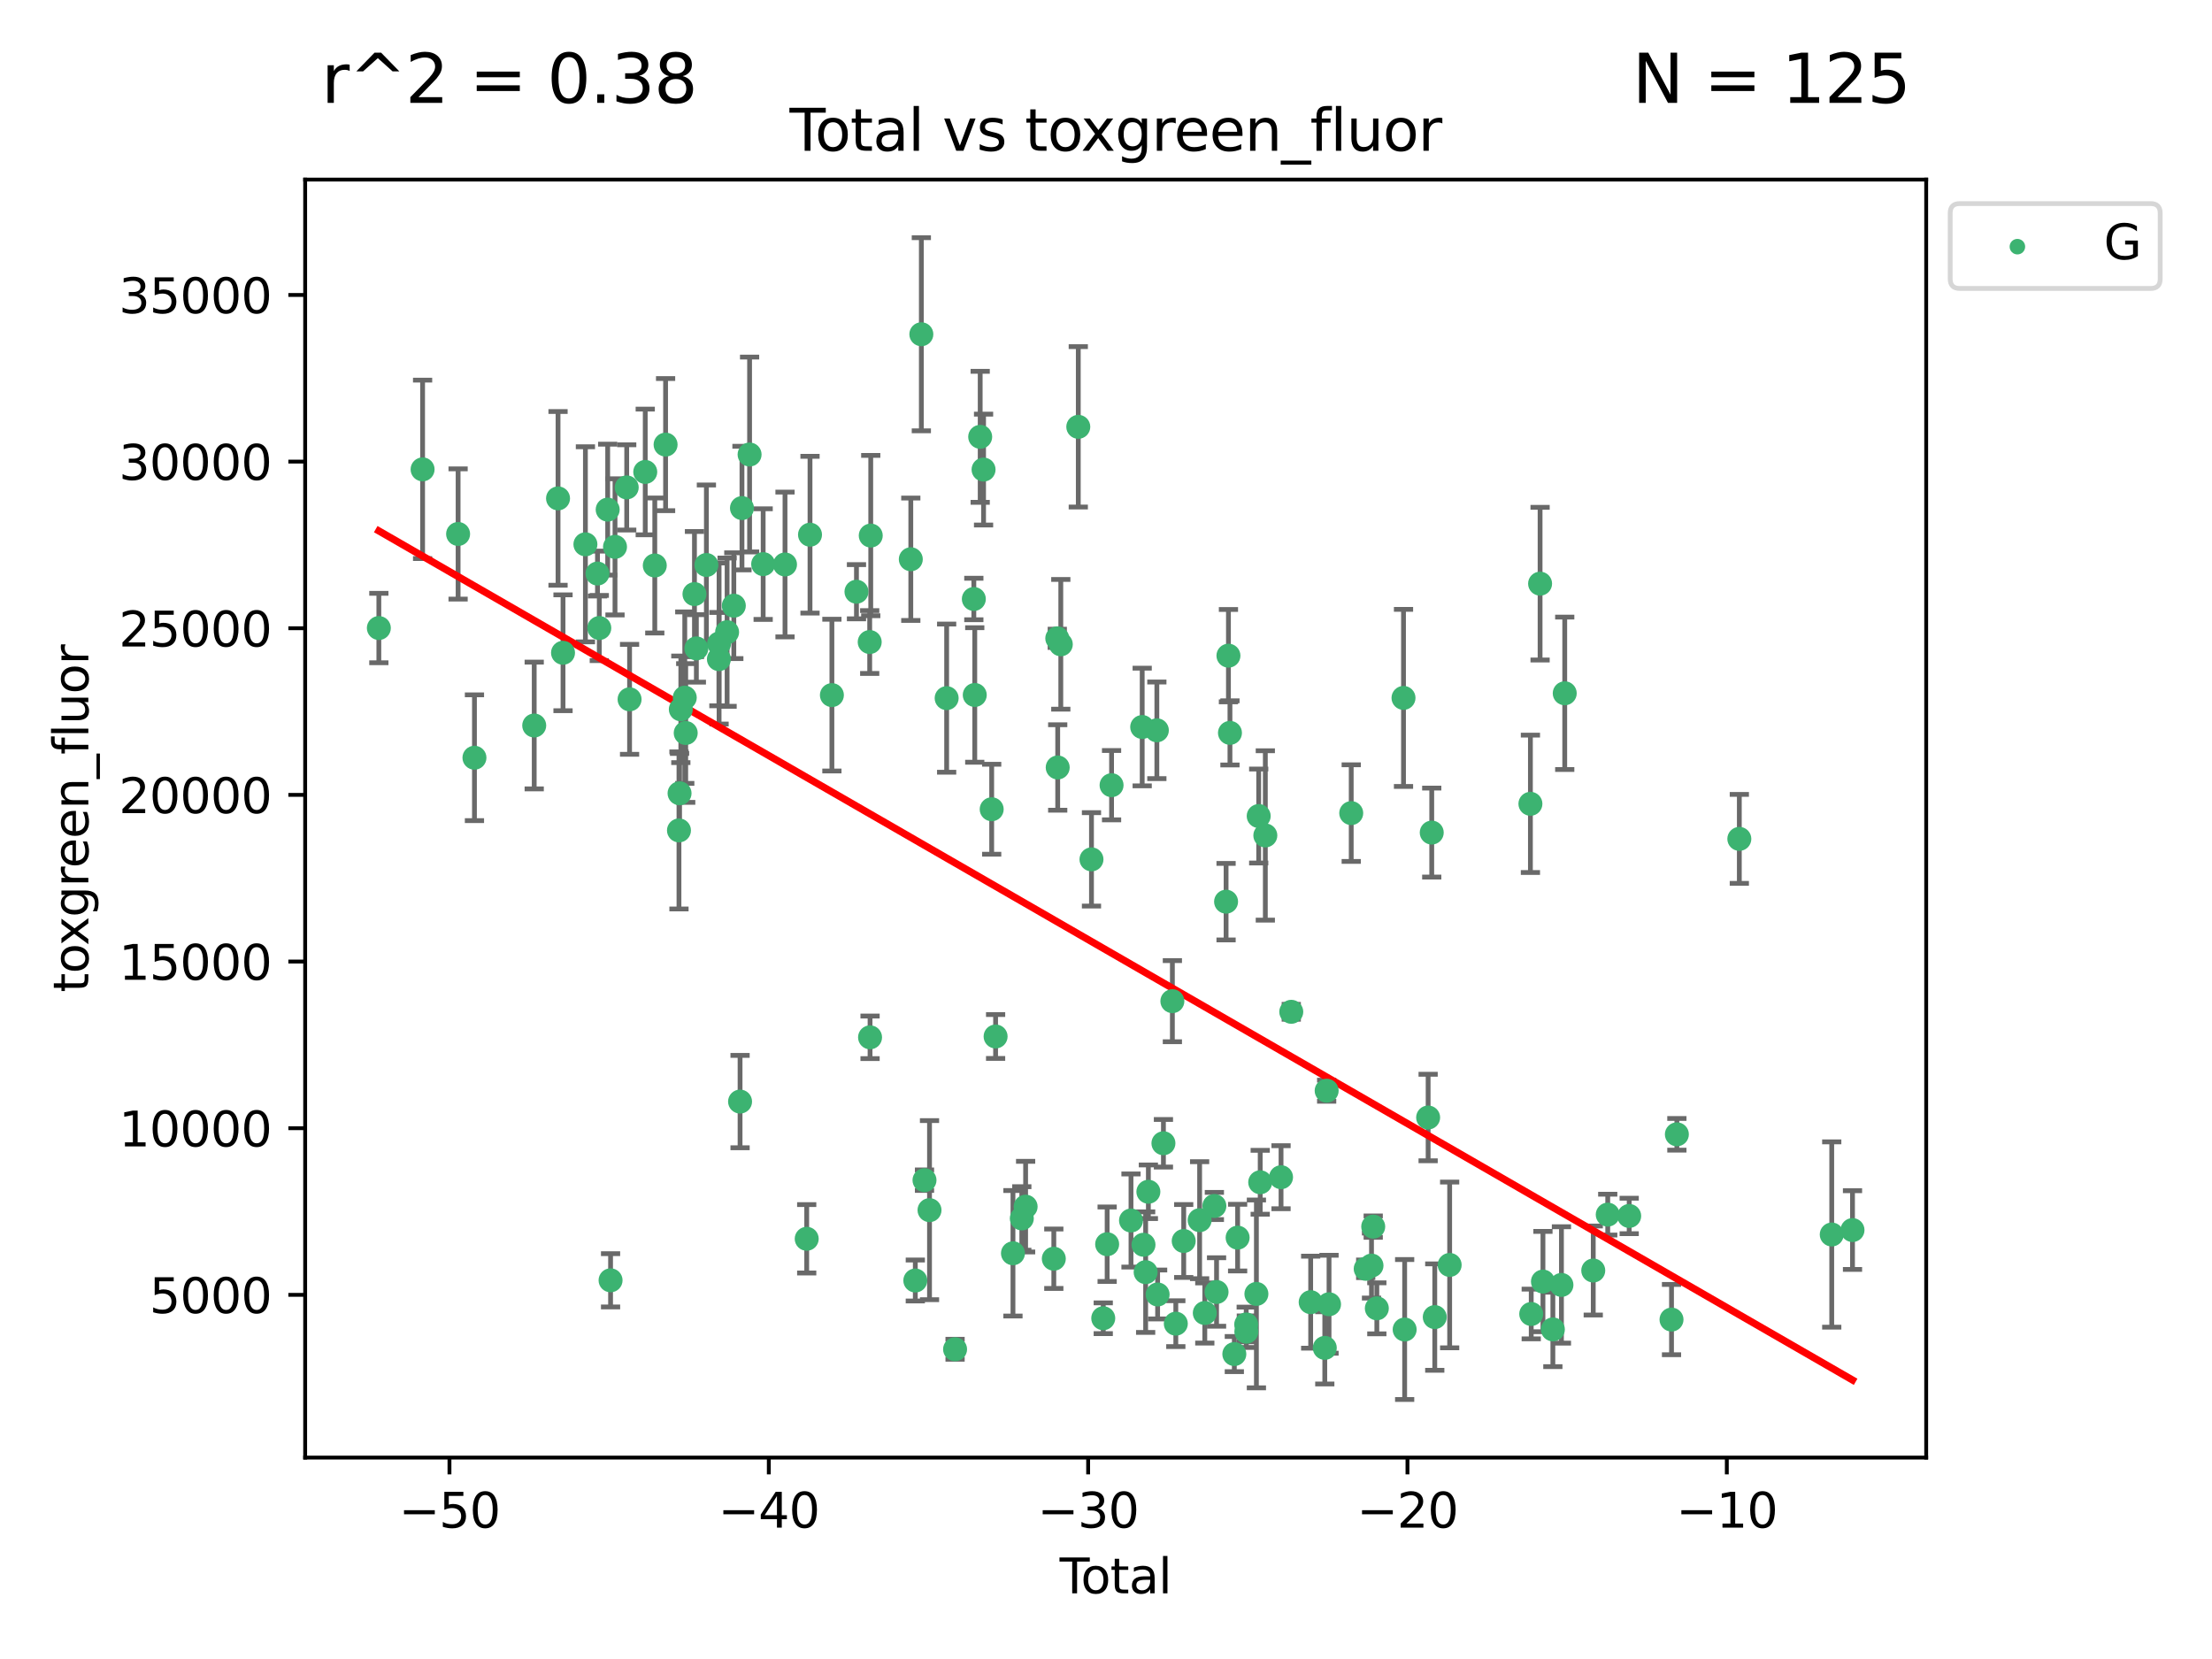 <?xml version="1.0" encoding="utf-8" standalone="no"?>
<!DOCTYPE svg PUBLIC "-//W3C//DTD SVG 1.1//EN"
  "http://www.w3.org/Graphics/SVG/1.1/DTD/svg11.dtd">
<svg xmlns:xlink="http://www.w3.org/1999/xlink" width="460.8pt" height="345.6pt" viewBox="0 0 460.8 345.6" xmlns="http://www.w3.org/2000/svg" version="1.1">
 <defs>
  <style type="text/css">*{stroke-linejoin: round; stroke-linecap: butt}</style>
 </defs>
 <g id="figure_1">
  <g id="patch_1">
   <path d="M 0 345.6 
L 460.8 345.6 
L 460.8 0 
L 0 0 
z
" style="fill: #ffffff"/>
  </g>
  <g id="axes_1">
   <g id="patch_2">
    <path d="M 63.571 303.64 
L 401.26 303.64 
L 401.26 37.411 
L 63.571 37.411 
z
" style="fill: #ffffff"/>
   </g>
   <g id="PathCollection_1">
    <defs>
     <path id="m5ef481f91f" d="M 0 1.118 
C 0.297 1.118 0.581 1 0.791 0.791 
C 1 0.581 1.118 0.297 1.118 0 
C 1.118 -0.297 1 -0.581 0.791 -0.791 
C 0.581 -1 0.297 -1.118 0 -1.118 
C -0.297 -1.118 -0.581 -1 -0.791 -0.791 
C -1 -0.581 -1.118 -0.297 -1.118 0 
C -1.118 0.297 -1 0.581 -0.791 0.791 
C -0.581 1 -0.297 1.118 0 1.118 
z
" style="stroke: #3cb371"/>
    </defs>
    <g clip-path="url(#p4a13098d29)">
     <use xlink:href="#m5ef481f91f" x="78.921" y="130.83" style="fill: #3cb371; stroke: #3cb371"/>
     <use xlink:href="#m5ef481f91f" x="88.034" y="97.777" style="fill: #3cb371; stroke: #3cb371"/>
     <use xlink:href="#m5ef481f91f" x="95.431" y="111.237" style="fill: #3cb371; stroke: #3cb371"/>
     <use xlink:href="#m5ef481f91f" x="98.837" y="157.848" style="fill: #3cb371; stroke: #3cb371"/>
     <use xlink:href="#m5ef481f91f" x="111.287" y="151.137" style="fill: #3cb371; stroke: #3cb371"/>
     <use xlink:href="#m5ef481f91f" x="116.249" y="103.825" style="fill: #3cb371; stroke: #3cb371"/>
     <use xlink:href="#m5ef481f91f" x="117.288" y="135.986" style="fill: #3cb371; stroke: #3cb371"/>
     <use xlink:href="#m5ef481f91f" x="121.953" y="113.392" style="fill: #3cb371; stroke: #3cb371"/>
     <use xlink:href="#m5ef481f91f" x="124.469" y="119.482" style="fill: #3cb371; stroke: #3cb371"/>
     <use xlink:href="#m5ef481f91f" x="124.844" y="130.829" style="fill: #3cb371; stroke: #3cb371"/>
     <use xlink:href="#m5ef481f91f" x="126.591" y="106.164" style="fill: #3cb371; stroke: #3cb371"/>
     <use xlink:href="#m5ef481f91f" x="127.192" y="266.713" style="fill: #3cb371; stroke: #3cb371"/>
     <use xlink:href="#m5ef481f91f" x="128.117" y="113.922" style="fill: #3cb371; stroke: #3cb371"/>
     <use xlink:href="#m5ef481f91f" x="130.556" y="101.538" style="fill: #3cb371; stroke: #3cb371"/>
     <use xlink:href="#m5ef481f91f" x="131.152" y="145.683" style="fill: #3cb371; stroke: #3cb371"/>
     <use xlink:href="#m5ef481f91f" x="134.417" y="98.315" style="fill: #3cb371; stroke: #3cb371"/>
     <use xlink:href="#m5ef481f91f" x="136.403" y="117.8" style="fill: #3cb371; stroke: #3cb371"/>
     <use xlink:href="#m5ef481f91f" x="138.654" y="92.621" style="fill: #3cb371; stroke: #3cb371"/>
     <use xlink:href="#m5ef481f91f" x="141.442" y="172.99" style="fill: #3cb371; stroke: #3cb371"/>
     <use xlink:href="#m5ef481f91f" x="141.564" y="165.257" style="fill: #3cb371; stroke: #3cb371"/>
     <use xlink:href="#m5ef481f91f" x="141.829" y="147.766" style="fill: #3cb371; stroke: #3cb371"/>
     <use xlink:href="#m5ef481f91f" x="142.649" y="145.335" style="fill: #3cb371; stroke: #3cb371"/>
     <use xlink:href="#m5ef481f91f" x="142.847" y="152.695" style="fill: #3cb371; stroke: #3cb371"/>
     <use xlink:href="#m5ef481f91f" x="144.67" y="123.759" style="fill: #3cb371; stroke: #3cb371"/>
     <use xlink:href="#m5ef481f91f" x="145.066" y="135.072" style="fill: #3cb371; stroke: #3cb371"/>
     <use xlink:href="#m5ef481f91f" x="147.155" y="117.7" style="fill: #3cb371; stroke: #3cb371"/>
     <use xlink:href="#m5ef481f91f" x="149.762" y="137.31" style="fill: #3cb371; stroke: #3cb371"/>
     <use xlink:href="#m5ef481f91f" x="149.798" y="134.054" style="fill: #3cb371; stroke: #3cb371"/>
     <use xlink:href="#m5ef481f91f" x="151.469" y="131.693" style="fill: #3cb371; stroke: #3cb371"/>
     <use xlink:href="#m5ef481f91f" x="152.868" y="126.178" style="fill: #3cb371; stroke: #3cb371"/>
     <use xlink:href="#m5ef481f91f" x="154.169" y="229.478" style="fill: #3cb371; stroke: #3cb371"/>
     <use xlink:href="#m5ef481f91f" x="154.566" y="105.841" style="fill: #3cb371; stroke: #3cb371"/>
     <use xlink:href="#m5ef481f91f" x="156.153" y="94.682" style="fill: #3cb371; stroke: #3cb371"/>
     <use xlink:href="#m5ef481f91f" x="158.981" y="117.516" style="fill: #3cb371; stroke: #3cb371"/>
     <use xlink:href="#m5ef481f91f" x="163.533" y="117.591" style="fill: #3cb371; stroke: #3cb371"/>
     <use xlink:href="#m5ef481f91f" x="168.052" y="258.062" style="fill: #3cb371; stroke: #3cb371"/>
     <use xlink:href="#m5ef481f91f" x="168.74" y="111.387" style="fill: #3cb371; stroke: #3cb371"/>
     <use xlink:href="#m5ef481f91f" x="173.299" y="144.803" style="fill: #3cb371; stroke: #3cb371"/>
     <use xlink:href="#m5ef481f91f" x="178.418" y="123.266" style="fill: #3cb371; stroke: #3cb371"/>
     <use xlink:href="#m5ef481f91f" x="181.175" y="133.747" style="fill: #3cb371; stroke: #3cb371"/>
     <use xlink:href="#m5ef481f91f" x="181.248" y="216.096" style="fill: #3cb371; stroke: #3cb371"/>
     <use xlink:href="#m5ef481f91f" x="181.392" y="111.568" style="fill: #3cb371; stroke: #3cb371"/>
     <use xlink:href="#m5ef481f91f" x="189.737" y="116.501" style="fill: #3cb371; stroke: #3cb371"/>
     <use xlink:href="#m5ef481f91f" x="190.676" y="266.753" style="fill: #3cb371; stroke: #3cb371"/>
     <use xlink:href="#m5ef481f91f" x="191.932" y="69.63" style="fill: #3cb371; stroke: #3cb371"/>
     <use xlink:href="#m5ef481f91f" x="192.59" y="245.851" style="fill: #3cb371; stroke: #3cb371"/>
     <use xlink:href="#m5ef481f91f" x="193.635" y="252.095" style="fill: #3cb371; stroke: #3cb371"/>
     <use xlink:href="#m5ef481f91f" x="197.204" y="145.436" style="fill: #3cb371; stroke: #3cb371"/>
     <use xlink:href="#m5ef481f91f" x="198.959" y="281.073" style="fill: #3cb371; stroke: #3cb371"/>
     <use xlink:href="#m5ef481f91f" x="202.868" y="124.782" style="fill: #3cb371; stroke: #3cb371"/>
     <use xlink:href="#m5ef481f91f" x="203.06" y="144.776" style="fill: #3cb371; stroke: #3cb371"/>
     <use xlink:href="#m5ef481f91f" x="204.192" y="91" style="fill: #3cb371; stroke: #3cb371"/>
     <use xlink:href="#m5ef481f91f" x="204.894" y="97.82" style="fill: #3cb371; stroke: #3cb371"/>
     <use xlink:href="#m5ef481f91f" x="206.587" y="168.581" style="fill: #3cb371; stroke: #3cb371"/>
     <use xlink:href="#m5ef481f91f" x="207.402" y="215.916" style="fill: #3cb371; stroke: #3cb371"/>
     <use xlink:href="#m5ef481f91f" x="211.018" y="261.081" style="fill: #3cb371; stroke: #3cb371"/>
     <use xlink:href="#m5ef481f91f" x="212.862" y="253.825" style="fill: #3cb371; stroke: #3cb371"/>
     <use xlink:href="#m5ef481f91f" x="213.656" y="251.366" style="fill: #3cb371; stroke: #3cb371"/>
     <use xlink:href="#m5ef481f91f" x="219.528" y="262.216" style="fill: #3cb371; stroke: #3cb371"/>
     <use xlink:href="#m5ef481f91f" x="220.251" y="132.976" style="fill: #3cb371; stroke: #3cb371"/>
     <use xlink:href="#m5ef481f91f" x="220.34" y="159.879" style="fill: #3cb371; stroke: #3cb371"/>
     <use xlink:href="#m5ef481f91f" x="220.984" y="134.223" style="fill: #3cb371; stroke: #3cb371"/>
     <use xlink:href="#m5ef481f91f" x="224.627" y="88.917" style="fill: #3cb371; stroke: #3cb371"/>
     <use xlink:href="#m5ef481f91f" x="227.375" y="179.022" style="fill: #3cb371; stroke: #3cb371"/>
     <use xlink:href="#m5ef481f91f" x="229.827" y="274.614" style="fill: #3cb371; stroke: #3cb371"/>
     <use xlink:href="#m5ef481f91f" x="230.639" y="259.192" style="fill: #3cb371; stroke: #3cb371"/>
     <use xlink:href="#m5ef481f91f" x="231.56" y="163.568" style="fill: #3cb371; stroke: #3cb371"/>
     <use xlink:href="#m5ef481f91f" x="235.608" y="254.253" style="fill: #3cb371; stroke: #3cb371"/>
     <use xlink:href="#m5ef481f91f" x="237.939" y="151.448" style="fill: #3cb371; stroke: #3cb371"/>
     <use xlink:href="#m5ef481f91f" x="238.211" y="259.305" style="fill: #3cb371; stroke: #3cb371"/>
     <use xlink:href="#m5ef481f91f" x="238.66" y="265.013" style="fill: #3cb371; stroke: #3cb371"/>
     <use xlink:href="#m5ef481f91f" x="239.227" y="248.264" style="fill: #3cb371; stroke: #3cb371"/>
     <use xlink:href="#m5ef481f91f" x="240.994" y="152.138" style="fill: #3cb371; stroke: #3cb371"/>
     <use xlink:href="#m5ef481f91f" x="241.154" y="269.662" style="fill: #3cb371; stroke: #3cb371"/>
     <use xlink:href="#m5ef481f91f" x="242.364" y="238.161" style="fill: #3cb371; stroke: #3cb371"/>
     <use xlink:href="#m5ef481f91f" x="244.227" y="208.561" style="fill: #3cb371; stroke: #3cb371"/>
     <use xlink:href="#m5ef481f91f" x="244.944" y="275.745" style="fill: #3cb371; stroke: #3cb371"/>
     <use xlink:href="#m5ef481f91f" x="246.589" y="258.52" style="fill: #3cb371; stroke: #3cb371"/>
     <use xlink:href="#m5ef481f91f" x="249.904" y="254.188" style="fill: #3cb371; stroke: #3cb371"/>
     <use xlink:href="#m5ef481f91f" x="250.982" y="273.523" style="fill: #3cb371; stroke: #3cb371"/>
     <use xlink:href="#m5ef481f91f" x="252.976" y="251.227" style="fill: #3cb371; stroke: #3cb371"/>
     <use xlink:href="#m5ef481f91f" x="253.43" y="269.148" style="fill: #3cb371; stroke: #3cb371"/>
     <use xlink:href="#m5ef481f91f" x="255.414" y="187.835" style="fill: #3cb371; stroke: #3cb371"/>
     <use xlink:href="#m5ef481f91f" x="255.907" y="136.587" style="fill: #3cb371; stroke: #3cb371"/>
     <use xlink:href="#m5ef481f91f" x="256.223" y="152.671" style="fill: #3cb371; stroke: #3cb371"/>
     <use xlink:href="#m5ef481f91f" x="257.133" y="282.075" style="fill: #3cb371; stroke: #3cb371"/>
     <use xlink:href="#m5ef481f91f" x="257.82" y="257.823" style="fill: #3cb371; stroke: #3cb371"/>
     <use xlink:href="#m5ef481f91f" x="259.608" y="275.909" style="fill: #3cb371; stroke: #3cb371"/>
     <use xlink:href="#m5ef481f91f" x="259.636" y="277.417" style="fill: #3cb371; stroke: #3cb371"/>
     <use xlink:href="#m5ef481f91f" x="261.731" y="269.548" style="fill: #3cb371; stroke: #3cb371"/>
     <use xlink:href="#m5ef481f91f" x="262.21" y="169.996" style="fill: #3cb371; stroke: #3cb371"/>
     <use xlink:href="#m5ef481f91f" x="262.525" y="246.288" style="fill: #3cb371; stroke: #3cb371"/>
     <use xlink:href="#m5ef481f91f" x="263.591" y="174.038" style="fill: #3cb371; stroke: #3cb371"/>
     <use xlink:href="#m5ef481f91f" x="266.864" y="245.233" style="fill: #3cb371; stroke: #3cb371"/>
     <use xlink:href="#m5ef481f91f" x="268.995" y="210.777" style="fill: #3cb371; stroke: #3cb371"/>
     <use xlink:href="#m5ef481f91f" x="273.038" y="271.266" style="fill: #3cb371; stroke: #3cb371"/>
     <use xlink:href="#m5ef481f91f" x="275.977" y="280.788" style="fill: #3cb371; stroke: #3cb371"/>
     <use xlink:href="#m5ef481f91f" x="276.367" y="227.216" style="fill: #3cb371; stroke: #3cb371"/>
     <use xlink:href="#m5ef481f91f" x="276.862" y="271.698" style="fill: #3cb371; stroke: #3cb371"/>
     <use xlink:href="#m5ef481f91f" x="281.485" y="169.385" style="fill: #3cb371; stroke: #3cb371"/>
     <use xlink:href="#m5ef481f91f" x="284.501" y="264.314" style="fill: #3cb371; stroke: #3cb371"/>
     <use xlink:href="#m5ef481f91f" x="285.709" y="263.643" style="fill: #3cb371; stroke: #3cb371"/>
     <use xlink:href="#m5ef481f91f" x="286.066" y="255.53" style="fill: #3cb371; stroke: #3cb371"/>
     <use xlink:href="#m5ef481f91f" x="286.819" y="272.549" style="fill: #3cb371; stroke: #3cb371"/>
     <use xlink:href="#m5ef481f91f" x="292.376" y="145.387" style="fill: #3cb371; stroke: #3cb371"/>
     <use xlink:href="#m5ef481f91f" x="292.616" y="276.963" style="fill: #3cb371; stroke: #3cb371"/>
     <use xlink:href="#m5ef481f91f" x="297.507" y="232.798" style="fill: #3cb371; stroke: #3cb371"/>
     <use xlink:href="#m5ef481f91f" x="298.257" y="173.442" style="fill: #3cb371; stroke: #3cb371"/>
     <use xlink:href="#m5ef481f91f" x="298.888" y="274.372" style="fill: #3cb371; stroke: #3cb371"/>
     <use xlink:href="#m5ef481f91f" x="301.99" y="263.509" style="fill: #3cb371; stroke: #3cb371"/>
     <use xlink:href="#m5ef481f91f" x="318.814" y="167.448" style="fill: #3cb371; stroke: #3cb371"/>
     <use xlink:href="#m5ef481f91f" x="318.983" y="273.729" style="fill: #3cb371; stroke: #3cb371"/>
     <use xlink:href="#m5ef481f91f" x="320.828" y="121.587" style="fill: #3cb371; stroke: #3cb371"/>
     <use xlink:href="#m5ef481f91f" x="321.424" y="266.973" style="fill: #3cb371; stroke: #3cb371"/>
     <use xlink:href="#m5ef481f91f" x="323.49" y="276.938" style="fill: #3cb371; stroke: #3cb371"/>
     <use xlink:href="#m5ef481f91f" x="325.277" y="267.674" style="fill: #3cb371; stroke: #3cb371"/>
     <use xlink:href="#m5ef481f91f" x="325.963" y="144.425" style="fill: #3cb371; stroke: #3cb371"/>
     <use xlink:href="#m5ef481f91f" x="331.904" y="264.671" style="fill: #3cb371; stroke: #3cb371"/>
     <use xlink:href="#m5ef481f91f" x="334.921" y="253.028" style="fill: #3cb371; stroke: #3cb371"/>
     <use xlink:href="#m5ef481f91f" x="339.39" y="253.306" style="fill: #3cb371; stroke: #3cb371"/>
     <use xlink:href="#m5ef481f91f" x="348.207" y="274.891" style="fill: #3cb371; stroke: #3cb371"/>
     <use xlink:href="#m5ef481f91f" x="349.323" y="236.299" style="fill: #3cb371; stroke: #3cb371"/>
     <use xlink:href="#m5ef481f91f" x="362.334" y="174.754" style="fill: #3cb371; stroke: #3cb371"/>
     <use xlink:href="#m5ef481f91f" x="381.585" y="257.171" style="fill: #3cb371; stroke: #3cb371"/>
     <use xlink:href="#m5ef481f91f" x="385.911" y="256.245" style="fill: #3cb371; stroke: #3cb371"/>
    </g>
   </g>
   <g id="matplotlib.axis_1">
    <g id="xtick_1">
     <g id="line2d_1">
      <defs>
       <path id="me1ca6c2236" d="M 0 0 
L 0 3.5 
" style="stroke: #000000; stroke-width: 0.8"/>
      </defs>
      <g>
       <use xlink:href="#me1ca6c2236" x="93.632" y="303.64" style="stroke: #000000; stroke-width: 0.8"/>
      </g>
     </g>
     <g id="text_1">
      <!-- −50 -->
      <g transform="translate(83.08 318.238)scale(0.1 -0.1)">
       <defs>
        <path id="DejaVuSans-2212" d="M 678 2272 
L 4684 2272 
L 4684 1741 
L 678 1741 
L 678 2272 
z
" transform="scale(0.016)"/>
        <path id="DejaVuSans-35" d="M 691 4666 
L 3169 4666 
L 3169 4134 
L 1269 4134 
L 1269 2991 
Q 1406 3038 1543 3061 
Q 1681 3084 1819 3084 
Q 2600 3084 3056 2656 
Q 3513 2228 3513 1497 
Q 3513 744 3044 326 
Q 2575 -91 1722 -91 
Q 1428 -91 1123 -41 
Q 819 9 494 109 
L 494 744 
Q 775 591 1075 516 
Q 1375 441 1709 441 
Q 2250 441 2565 725 
Q 2881 1009 2881 1497 
Q 2881 1984 2565 2268 
Q 2250 2553 1709 2553 
Q 1456 2553 1204 2497 
Q 953 2441 691 2322 
L 691 4666 
z
" transform="scale(0.016)"/>
        <path id="DejaVuSans-30" d="M 2034 4250 
Q 1547 4250 1301 3770 
Q 1056 3291 1056 2328 
Q 1056 1369 1301 889 
Q 1547 409 2034 409 
Q 2525 409 2770 889 
Q 3016 1369 3016 2328 
Q 3016 3291 2770 3770 
Q 2525 4250 2034 4250 
z
M 2034 4750 
Q 2819 4750 3233 4129 
Q 3647 3509 3647 2328 
Q 3647 1150 3233 529 
Q 2819 -91 2034 -91 
Q 1250 -91 836 529 
Q 422 1150 422 2328 
Q 422 3509 836 4129 
Q 1250 4750 2034 4750 
z
" transform="scale(0.016)"/>
       </defs>
       <use xlink:href="#DejaVuSans-2212"/>
       <use xlink:href="#DejaVuSans-35" x="83.789"/>
       <use xlink:href="#DejaVuSans-30" x="147.412"/>
      </g>
     </g>
    </g>
    <g id="xtick_2">
     <g id="line2d_2">
      <g>
       <use xlink:href="#me1ca6c2236" x="160.156" y="303.64" style="stroke: #000000; stroke-width: 0.8"/>
      </g>
     </g>
     <g id="text_2">
      <!-- −40 -->
      <g transform="translate(149.604 318.238)scale(0.1 -0.1)">
       <defs>
        <path id="DejaVuSans-34" d="M 2419 4116 
L 825 1625 
L 2419 1625 
L 2419 4116 
z
M 2253 4666 
L 3047 4666 
L 3047 1625 
L 3713 1625 
L 3713 1100 
L 3047 1100 
L 3047 0 
L 2419 0 
L 2419 1100 
L 313 1100 
L 313 1709 
L 2253 4666 
z
" transform="scale(0.016)"/>
       </defs>
       <use xlink:href="#DejaVuSans-2212"/>
       <use xlink:href="#DejaVuSans-34" x="83.789"/>
       <use xlink:href="#DejaVuSans-30" x="147.412"/>
      </g>
     </g>
    </g>
    <g id="xtick_3">
     <g id="line2d_3">
      <g>
       <use xlink:href="#me1ca6c2236" x="226.68" y="303.64" style="stroke: #000000; stroke-width: 0.8"/>
      </g>
     </g>
     <g id="text_3">
      <!-- −30 -->
      <g transform="translate(216.127 318.238)scale(0.1 -0.1)">
       <defs>
        <path id="DejaVuSans-33" d="M 2597 2516 
Q 3050 2419 3304 2112 
Q 3559 1806 3559 1356 
Q 3559 666 3084 287 
Q 2609 -91 1734 -91 
Q 1441 -91 1130 -33 
Q 819 25 488 141 
L 488 750 
Q 750 597 1062 519 
Q 1375 441 1716 441 
Q 2309 441 2620 675 
Q 2931 909 2931 1356 
Q 2931 1769 2642 2001 
Q 2353 2234 1838 2234 
L 1294 2234 
L 1294 2753 
L 1863 2753 
Q 2328 2753 2575 2939 
Q 2822 3125 2822 3475 
Q 2822 3834 2567 4026 
Q 2313 4219 1838 4219 
Q 1578 4219 1281 4162 
Q 984 4106 628 3988 
L 628 4550 
Q 988 4650 1302 4700 
Q 1616 4750 1894 4750 
Q 2613 4750 3031 4423 
Q 3450 4097 3450 3541 
Q 3450 3153 3228 2886 
Q 3006 2619 2597 2516 
z
" transform="scale(0.016)"/>
       </defs>
       <use xlink:href="#DejaVuSans-2212"/>
       <use xlink:href="#DejaVuSans-33" x="83.789"/>
       <use xlink:href="#DejaVuSans-30" x="147.412"/>
      </g>
     </g>
    </g>
    <g id="xtick_4">
     <g id="line2d_4">
      <g>
       <use xlink:href="#me1ca6c2236" x="293.203" y="303.64" style="stroke: #000000; stroke-width: 0.8"/>
      </g>
     </g>
     <g id="text_4">
      <!-- −20 -->
      <g transform="translate(282.651 318.238)scale(0.1 -0.1)">
       <defs>
        <path id="DejaVuSans-32" d="M 1228 531 
L 3431 531 
L 3431 0 
L 469 0 
L 469 531 
Q 828 903 1448 1529 
Q 2069 2156 2228 2338 
Q 2531 2678 2651 2914 
Q 2772 3150 2772 3378 
Q 2772 3750 2511 3984 
Q 2250 4219 1831 4219 
Q 1534 4219 1204 4116 
Q 875 4013 500 3803 
L 500 4441 
Q 881 4594 1212 4672 
Q 1544 4750 1819 4750 
Q 2544 4750 2975 4387 
Q 3406 4025 3406 3419 
Q 3406 3131 3298 2873 
Q 3191 2616 2906 2266 
Q 2828 2175 2409 1742 
Q 1991 1309 1228 531 
z
" transform="scale(0.016)"/>
       </defs>
       <use xlink:href="#DejaVuSans-2212"/>
       <use xlink:href="#DejaVuSans-32" x="83.789"/>
       <use xlink:href="#DejaVuSans-30" x="147.412"/>
      </g>
     </g>
    </g>
    <g id="xtick_5">
     <g id="line2d_5">
      <g>
       <use xlink:href="#me1ca6c2236" x="359.727" y="303.64" style="stroke: #000000; stroke-width: 0.8"/>
      </g>
     </g>
     <g id="text_5">
      <!-- −10 -->
      <g transform="translate(349.174 318.238)scale(0.1 -0.1)">
       <defs>
        <path id="DejaVuSans-31" d="M 794 531 
L 1825 531 
L 1825 4091 
L 703 3866 
L 703 4441 
L 1819 4666 
L 2450 4666 
L 2450 531 
L 3481 531 
L 3481 0 
L 794 0 
L 794 531 
z
" transform="scale(0.016)"/>
       </defs>
       <use xlink:href="#DejaVuSans-2212"/>
       <use xlink:href="#DejaVuSans-31" x="83.789"/>
       <use xlink:href="#DejaVuSans-30" x="147.412"/>
      </g>
     </g>
    </g>
    <g id="text_6">
     <!-- Total -->
     <g transform="translate(220.739 331.917)scale(0.1 -0.1)">
      <defs>
       <path id="DejaVuSans-54" d="M -19 4666 
L 3928 4666 
L 3928 4134 
L 2272 4134 
L 2272 0 
L 1638 0 
L 1638 4134 
L -19 4134 
L -19 4666 
z
" transform="scale(0.016)"/>
       <path id="DejaVuSans-6f" d="M 1959 3097 
Q 1497 3097 1228 2736 
Q 959 2375 959 1747 
Q 959 1119 1226 758 
Q 1494 397 1959 397 
Q 2419 397 2687 759 
Q 2956 1122 2956 1747 
Q 2956 2369 2687 2733 
Q 2419 3097 1959 3097 
z
M 1959 3584 
Q 2709 3584 3137 3096 
Q 3566 2609 3566 1747 
Q 3566 888 3137 398 
Q 2709 -91 1959 -91 
Q 1206 -91 779 398 
Q 353 888 353 1747 
Q 353 2609 779 3096 
Q 1206 3584 1959 3584 
z
" transform="scale(0.016)"/>
       <path id="DejaVuSans-74" d="M 1172 4494 
L 1172 3500 
L 2356 3500 
L 2356 3053 
L 1172 3053 
L 1172 1153 
Q 1172 725 1289 603 
Q 1406 481 1766 481 
L 2356 481 
L 2356 0 
L 1766 0 
Q 1100 0 847 248 
Q 594 497 594 1153 
L 594 3053 
L 172 3053 
L 172 3500 
L 594 3500 
L 594 4494 
L 1172 4494 
z
" transform="scale(0.016)"/>
       <path id="DejaVuSans-61" d="M 2194 1759 
Q 1497 1759 1228 1600 
Q 959 1441 959 1056 
Q 959 750 1161 570 
Q 1363 391 1709 391 
Q 2188 391 2477 730 
Q 2766 1069 2766 1631 
L 2766 1759 
L 2194 1759 
z
M 3341 1997 
L 3341 0 
L 2766 0 
L 2766 531 
Q 2569 213 2275 61 
Q 1981 -91 1556 -91 
Q 1019 -91 701 211 
Q 384 513 384 1019 
Q 384 1609 779 1909 
Q 1175 2209 1959 2209 
L 2766 2209 
L 2766 2266 
Q 2766 2663 2505 2880 
Q 2244 3097 1772 3097 
Q 1472 3097 1187 3025 
Q 903 2953 641 2809 
L 641 3341 
Q 956 3463 1253 3523 
Q 1550 3584 1831 3584 
Q 2591 3584 2966 3190 
Q 3341 2797 3341 1997 
z
" transform="scale(0.016)"/>
       <path id="DejaVuSans-6c" d="M 603 4863 
L 1178 4863 
L 1178 0 
L 603 0 
L 603 4863 
z
" transform="scale(0.016)"/>
      </defs>
      <use xlink:href="#DejaVuSans-54"/>
      <use xlink:href="#DejaVuSans-6f" x="44.084"/>
      <use xlink:href="#DejaVuSans-74" x="105.266"/>
      <use xlink:href="#DejaVuSans-61" x="144.475"/>
      <use xlink:href="#DejaVuSans-6c" x="205.754"/>
     </g>
    </g>
   </g>
   <g id="matplotlib.axis_2">
    <g id="ytick_1">
     <g id="line2d_6">
      <defs>
       <path id="mfea095b811" d="M 0 0 
L -3.5 0 
" style="stroke: #000000; stroke-width: 0.8"/>
      </defs>
      <g>
       <use xlink:href="#mfea095b811" x="63.571" y="269.74" style="stroke: #000000; stroke-width: 0.8"/>
      </g>
     </g>
     <g id="text_7">
      <!-- 5000 -->
      <g transform="translate(31.121 273.539)scale(0.1 -0.1)">
       <use xlink:href="#DejaVuSans-35"/>
       <use xlink:href="#DejaVuSans-30" x="63.623"/>
       <use xlink:href="#DejaVuSans-30" x="127.246"/>
       <use xlink:href="#DejaVuSans-30" x="190.869"/>
      </g>
     </g>
    </g>
    <g id="ytick_2">
     <g id="line2d_7">
      <g>
       <use xlink:href="#mfea095b811" x="63.571" y="235.024" style="stroke: #000000; stroke-width: 0.8"/>
      </g>
     </g>
     <g id="text_8">
      <!-- 10000 -->
      <g transform="translate(24.759 238.823)scale(0.1 -0.1)">
       <use xlink:href="#DejaVuSans-31"/>
       <use xlink:href="#DejaVuSans-30" x="63.623"/>
       <use xlink:href="#DejaVuSans-30" x="127.246"/>
       <use xlink:href="#DejaVuSans-30" x="190.869"/>
       <use xlink:href="#DejaVuSans-30" x="254.492"/>
      </g>
     </g>
    </g>
    <g id="ytick_3">
     <g id="line2d_8">
      <g>
       <use xlink:href="#mfea095b811" x="63.571" y="200.307" style="stroke: #000000; stroke-width: 0.8"/>
      </g>
     </g>
     <g id="text_9">
      <!-- 15000 -->
      <g transform="translate(24.759 204.106)scale(0.1 -0.1)">
       <use xlink:href="#DejaVuSans-31"/>
       <use xlink:href="#DejaVuSans-35" x="63.623"/>
       <use xlink:href="#DejaVuSans-30" x="127.246"/>
       <use xlink:href="#DejaVuSans-30" x="190.869"/>
       <use xlink:href="#DejaVuSans-30" x="254.492"/>
      </g>
     </g>
    </g>
    <g id="ytick_4">
     <g id="line2d_9">
      <g>
       <use xlink:href="#mfea095b811" x="63.571" y="165.591" style="stroke: #000000; stroke-width: 0.8"/>
      </g>
     </g>
     <g id="text_10">
      <!-- 20000 -->
      <g transform="translate(24.759 169.39)scale(0.1 -0.1)">
       <use xlink:href="#DejaVuSans-32"/>
       <use xlink:href="#DejaVuSans-30" x="63.623"/>
       <use xlink:href="#DejaVuSans-30" x="127.246"/>
       <use xlink:href="#DejaVuSans-30" x="190.869"/>
       <use xlink:href="#DejaVuSans-30" x="254.492"/>
      </g>
     </g>
    </g>
    <g id="ytick_5">
     <g id="line2d_10">
      <g>
       <use xlink:href="#mfea095b811" x="63.571" y="130.875" style="stroke: #000000; stroke-width: 0.8"/>
      </g>
     </g>
     <g id="text_11">
      <!-- 25000 -->
      <g transform="translate(24.759 134.674)scale(0.1 -0.1)">
       <use xlink:href="#DejaVuSans-32"/>
       <use xlink:href="#DejaVuSans-35" x="63.623"/>
       <use xlink:href="#DejaVuSans-30" x="127.246"/>
       <use xlink:href="#DejaVuSans-30" x="190.869"/>
       <use xlink:href="#DejaVuSans-30" x="254.492"/>
      </g>
     </g>
    </g>
    <g id="ytick_6">
     <g id="line2d_11">
      <g>
       <use xlink:href="#mfea095b811" x="63.571" y="96.158" style="stroke: #000000; stroke-width: 0.8"/>
      </g>
     </g>
     <g id="text_12">
      <!-- 30000 -->
      <g transform="translate(24.759 99.958)scale(0.1 -0.1)">
       <use xlink:href="#DejaVuSans-33"/>
       <use xlink:href="#DejaVuSans-30" x="63.623"/>
       <use xlink:href="#DejaVuSans-30" x="127.246"/>
       <use xlink:href="#DejaVuSans-30" x="190.869"/>
       <use xlink:href="#DejaVuSans-30" x="254.492"/>
      </g>
     </g>
    </g>
    <g id="ytick_7">
     <g id="line2d_12">
      <g>
       <use xlink:href="#mfea095b811" x="63.571" y="61.442" style="stroke: #000000; stroke-width: 0.8"/>
      </g>
     </g>
     <g id="text_13">
      <!-- 35000 -->
      <g transform="translate(24.759 65.241)scale(0.1 -0.1)">
       <use xlink:href="#DejaVuSans-33"/>
       <use xlink:href="#DejaVuSans-35" x="63.623"/>
       <use xlink:href="#DejaVuSans-30" x="127.246"/>
       <use xlink:href="#DejaVuSans-30" x="190.869"/>
       <use xlink:href="#DejaVuSans-30" x="254.492"/>
      </g>
     </g>
    </g>
    <g id="text_14">
     <!-- toxgreen_fluor -->
     <g transform="translate(18.401 206.72)rotate(-90)scale(0.1 -0.1)">
      <defs>
       <path id="DejaVuSans-78" d="M 3513 3500 
L 2247 1797 
L 3578 0 
L 2900 0 
L 1881 1375 
L 863 0 
L 184 0 
L 1544 1831 
L 300 3500 
L 978 3500 
L 1906 2253 
L 2834 3500 
L 3513 3500 
z
" transform="scale(0.016)"/>
       <path id="DejaVuSans-67" d="M 2906 1791 
Q 2906 2416 2648 2759 
Q 2391 3103 1925 3103 
Q 1463 3103 1205 2759 
Q 947 2416 947 1791 
Q 947 1169 1205 825 
Q 1463 481 1925 481 
Q 2391 481 2648 825 
Q 2906 1169 2906 1791 
z
M 3481 434 
Q 3481 -459 3084 -895 
Q 2688 -1331 1869 -1331 
Q 1566 -1331 1297 -1286 
Q 1028 -1241 775 -1147 
L 775 -588 
Q 1028 -725 1275 -790 
Q 1522 -856 1778 -856 
Q 2344 -856 2625 -561 
Q 2906 -266 2906 331 
L 2906 616 
Q 2728 306 2450 153 
Q 2172 0 1784 0 
Q 1141 0 747 490 
Q 353 981 353 1791 
Q 353 2603 747 3093 
Q 1141 3584 1784 3584 
Q 2172 3584 2450 3431 
Q 2728 3278 2906 2969 
L 2906 3500 
L 3481 3500 
L 3481 434 
z
" transform="scale(0.016)"/>
       <path id="DejaVuSans-72" d="M 2631 2963 
Q 2534 3019 2420 3045 
Q 2306 3072 2169 3072 
Q 1681 3072 1420 2755 
Q 1159 2438 1159 1844 
L 1159 0 
L 581 0 
L 581 3500 
L 1159 3500 
L 1159 2956 
Q 1341 3275 1631 3429 
Q 1922 3584 2338 3584 
Q 2397 3584 2469 3576 
Q 2541 3569 2628 3553 
L 2631 2963 
z
" transform="scale(0.016)"/>
       <path id="DejaVuSans-65" d="M 3597 1894 
L 3597 1613 
L 953 1613 
Q 991 1019 1311 708 
Q 1631 397 2203 397 
Q 2534 397 2845 478 
Q 3156 559 3463 722 
L 3463 178 
Q 3153 47 2828 -22 
Q 2503 -91 2169 -91 
Q 1331 -91 842 396 
Q 353 884 353 1716 
Q 353 2575 817 3079 
Q 1281 3584 2069 3584 
Q 2775 3584 3186 3129 
Q 3597 2675 3597 1894 
z
M 3022 2063 
Q 3016 2534 2758 2815 
Q 2500 3097 2075 3097 
Q 1594 3097 1305 2825 
Q 1016 2553 972 2059 
L 3022 2063 
z
" transform="scale(0.016)"/>
       <path id="DejaVuSans-6e" d="M 3513 2113 
L 3513 0 
L 2938 0 
L 2938 2094 
Q 2938 2591 2744 2837 
Q 2550 3084 2163 3084 
Q 1697 3084 1428 2787 
Q 1159 2491 1159 1978 
L 1159 0 
L 581 0 
L 581 3500 
L 1159 3500 
L 1159 2956 
Q 1366 3272 1645 3428 
Q 1925 3584 2291 3584 
Q 2894 3584 3203 3211 
Q 3513 2838 3513 2113 
z
" transform="scale(0.016)"/>
       <path id="DejaVuSans-5f" d="M 3263 -1063 
L 3263 -1509 
L -63 -1509 
L -63 -1063 
L 3263 -1063 
z
" transform="scale(0.016)"/>
       <path id="DejaVuSans-66" d="M 2375 4863 
L 2375 4384 
L 1825 4384 
Q 1516 4384 1395 4259 
Q 1275 4134 1275 3809 
L 1275 3500 
L 2222 3500 
L 2222 3053 
L 1275 3053 
L 1275 0 
L 697 0 
L 697 3053 
L 147 3053 
L 147 3500 
L 697 3500 
L 697 3744 
Q 697 4328 969 4595 
Q 1241 4863 1831 4863 
L 2375 4863 
z
" transform="scale(0.016)"/>
       <path id="DejaVuSans-75" d="M 544 1381 
L 544 3500 
L 1119 3500 
L 1119 1403 
Q 1119 906 1312 657 
Q 1506 409 1894 409 
Q 2359 409 2629 706 
Q 2900 1003 2900 1516 
L 2900 3500 
L 3475 3500 
L 3475 0 
L 2900 0 
L 2900 538 
Q 2691 219 2414 64 
Q 2138 -91 1772 -91 
Q 1169 -91 856 284 
Q 544 659 544 1381 
z
M 1991 3584 
L 1991 3584 
z
" transform="scale(0.016)"/>
      </defs>
      <use xlink:href="#DejaVuSans-74"/>
      <use xlink:href="#DejaVuSans-6f" x="39.209"/>
      <use xlink:href="#DejaVuSans-78" x="97.266"/>
      <use xlink:href="#DejaVuSans-67" x="156.445"/>
      <use xlink:href="#DejaVuSans-72" x="219.922"/>
      <use xlink:href="#DejaVuSans-65" x="258.785"/>
      <use xlink:href="#DejaVuSans-65" x="320.309"/>
      <use xlink:href="#DejaVuSans-6e" x="381.832"/>
      <use xlink:href="#DejaVuSans-5f" x="445.211"/>
      <use xlink:href="#DejaVuSans-66" x="495.211"/>
      <use xlink:href="#DejaVuSans-6c" x="530.416"/>
      <use xlink:href="#DejaVuSans-75" x="558.199"/>
      <use xlink:href="#DejaVuSans-6f" x="621.578"/>
      <use xlink:href="#DejaVuSans-72" x="682.76"/>
     </g>
    </g>
   </g>
   <g id="LineCollection_1">
    <path d="M 78.921 138.061 
L 78.921 123.599 
" clip-path="url(#p4a13098d29)" style="fill: none; stroke: #696969"/>
    <path d="M 88.034 116.364 
L 88.034 79.19 
" clip-path="url(#p4a13098d29)" style="fill: none; stroke: #696969"/>
    <path d="M 95.431 124.802 
L 95.431 97.672 
" clip-path="url(#p4a13098d29)" style="fill: none; stroke: #696969"/>
    <path d="M 98.837 170.949 
L 98.837 144.747 
" clip-path="url(#p4a13098d29)" style="fill: none; stroke: #696969"/>
    <path d="M 111.287 164.341 
L 111.287 137.933 
" clip-path="url(#p4a13098d29)" style="fill: none; stroke: #696969"/>
    <path d="M 116.249 121.918 
L 116.249 85.731 
" clip-path="url(#p4a13098d29)" style="fill: none; stroke: #696969"/>
    <path d="M 117.288 148.054 
L 117.288 123.919 
" clip-path="url(#p4a13098d29)" style="fill: none; stroke: #696969"/>
    <path d="M 121.953 133.715 
L 121.953 93.07 
" clip-path="url(#p4a13098d29)" style="fill: none; stroke: #696969"/>
    <path d="M 124.469 124.157 
L 124.469 114.807 
" clip-path="url(#p4a13098d29)" style="fill: none; stroke: #696969"/>
    <path d="M 124.844 137.615 
L 124.844 124.044 
" clip-path="url(#p4a13098d29)" style="fill: none; stroke: #696969"/>
    <path d="M 126.591 119.8 
L 126.591 92.527 
" clip-path="url(#p4a13098d29)" style="fill: none; stroke: #696969"/>
    <path d="M 127.192 272.263 
L 127.192 261.164 
" clip-path="url(#p4a13098d29)" style="fill: none; stroke: #696969"/>
    <path d="M 128.117 128.103 
L 128.117 99.741 
" clip-path="url(#p4a13098d29)" style="fill: none; stroke: #696969"/>
    <path d="M 130.556 110.417 
L 130.556 92.659 
" clip-path="url(#p4a13098d29)" style="fill: none; stroke: #696969"/>
    <path d="M 131.152 157.132 
L 131.152 134.235 
" clip-path="url(#p4a13098d29)" style="fill: none; stroke: #696969"/>
    <path d="M 134.417 111.41 
L 134.417 85.22 
" clip-path="url(#p4a13098d29)" style="fill: none; stroke: #696969"/>
    <path d="M 136.403 131.862 
L 136.403 103.739 
" clip-path="url(#p4a13098d29)" style="fill: none; stroke: #696969"/>
    <path d="M 138.654 106.38 
L 138.654 78.861 
" clip-path="url(#p4a13098d29)" style="fill: none; stroke: #696969"/>
    <path d="M 141.442 189.351 
L 141.442 156.629 
" clip-path="url(#p4a13098d29)" style="fill: none; stroke: #696969"/>
    <path d="M 141.564 173.553 
L 141.564 156.961 
" clip-path="url(#p4a13098d29)" style="fill: none; stroke: #696969"/>
    <path d="M 141.829 158.867 
L 141.829 136.665 
" clip-path="url(#p4a13098d29)" style="fill: none; stroke: #696969"/>
    <path d="M 142.649 163.194 
L 142.649 127.476 
" clip-path="url(#p4a13098d29)" style="fill: none; stroke: #696969"/>
    <path d="M 142.847 167.147 
L 142.847 138.242 
" clip-path="url(#p4a13098d29)" style="fill: none; stroke: #696969"/>
    <path d="M 144.67 136.798 
L 144.67 110.72 
" clip-path="url(#p4a13098d29)" style="fill: none; stroke: #696969"/>
    <path d="M 145.066 142.104 
L 145.066 128.041 
" clip-path="url(#p4a13098d29)" style="fill: none; stroke: #696969"/>
    <path d="M 147.155 134.367 
L 147.155 101.032 
" clip-path="url(#p4a13098d29)" style="fill: none; stroke: #696969"/>
    <path d="M 149.762 147.034 
L 149.762 127.586 
" clip-path="url(#p4a13098d29)" style="fill: none; stroke: #696969"/>
    <path d="M 149.798 150.831 
L 149.798 117.277 
" clip-path="url(#p4a13098d29)" style="fill: none; stroke: #696969"/>
    <path d="M 151.469 147.137 
L 151.469 116.249 
" clip-path="url(#p4a13098d29)" style="fill: none; stroke: #696969"/>
    <path d="M 152.868 137.196 
L 152.868 115.159 
" clip-path="url(#p4a13098d29)" style="fill: none; stroke: #696969"/>
    <path d="M 154.169 239.098 
L 154.169 219.858 
" clip-path="url(#p4a13098d29)" style="fill: none; stroke: #696969"/>
    <path d="M 154.566 118.717 
L 154.566 92.964 
" clip-path="url(#p4a13098d29)" style="fill: none; stroke: #696969"/>
    <path d="M 156.153 114.977 
L 156.153 74.388 
" clip-path="url(#p4a13098d29)" style="fill: none; stroke: #696969"/>
    <path d="M 158.981 129.038 
L 158.981 105.994 
" clip-path="url(#p4a13098d29)" style="fill: none; stroke: #696969"/>
    <path d="M 163.533 132.672 
L 163.533 102.511 
" clip-path="url(#p4a13098d29)" style="fill: none; stroke: #696969"/>
    <path d="M 168.052 265.188 
L 168.052 250.937 
" clip-path="url(#p4a13098d29)" style="fill: none; stroke: #696969"/>
    <path d="M 168.74 127.717 
L 168.74 95.058 
" clip-path="url(#p4a13098d29)" style="fill: none; stroke: #696969"/>
    <path d="M 173.299 160.607 
L 173.299 128.998 
" clip-path="url(#p4a13098d29)" style="fill: none; stroke: #696969"/>
    <path d="M 178.418 128.913 
L 178.418 117.62 
" clip-path="url(#p4a13098d29)" style="fill: none; stroke: #696969"/>
    <path d="M 181.175 140.291 
L 181.175 127.202 
" clip-path="url(#p4a13098d29)" style="fill: none; stroke: #696969"/>
    <path d="M 181.248 220.529 
L 181.248 211.663 
" clip-path="url(#p4a13098d29)" style="fill: none; stroke: #696969"/>
    <path d="M 181.392 128.266 
L 181.392 94.869 
" clip-path="url(#p4a13098d29)" style="fill: none; stroke: #696969"/>
    <path d="M 189.737 129.249 
L 189.737 103.754 
" clip-path="url(#p4a13098d29)" style="fill: none; stroke: #696969"/>
    <path d="M 190.676 271.021 
L 190.676 262.484 
" clip-path="url(#p4a13098d29)" style="fill: none; stroke: #696969"/>
    <path d="M 191.932 89.748 
L 191.932 49.513 
" clip-path="url(#p4a13098d29)" style="fill: none; stroke: #696969"/>
    <path d="M 192.59 247.989 
L 192.59 243.712 
" clip-path="url(#p4a13098d29)" style="fill: none; stroke: #696969"/>
    <path d="M 193.635 270.747 
L 193.635 233.443 
" clip-path="url(#p4a13098d29)" style="fill: none; stroke: #696969"/>
    <path d="M 197.204 160.872 
L 197.204 130 
" clip-path="url(#p4a13098d29)" style="fill: none; stroke: #696969"/>
    <path d="M 198.959 283.152 
L 198.959 278.993 
" clip-path="url(#p4a13098d29)" style="fill: none; stroke: #696969"/>
    <path d="M 202.868 129.105 
L 202.868 120.459 
" clip-path="url(#p4a13098d29)" style="fill: none; stroke: #696969"/>
    <path d="M 203.06 158.787 
L 203.06 130.764 
" clip-path="url(#p4a13098d29)" style="fill: none; stroke: #696969"/>
    <path d="M 204.192 104.645 
L 204.192 77.354 
" clip-path="url(#p4a13098d29)" style="fill: none; stroke: #696969"/>
    <path d="M 204.894 109.366 
L 204.894 86.273 
" clip-path="url(#p4a13098d29)" style="fill: none; stroke: #696969"/>
    <path d="M 206.587 177.95 
L 206.587 159.212 
" clip-path="url(#p4a13098d29)" style="fill: none; stroke: #696969"/>
    <path d="M 207.402 220.487 
L 207.402 211.345 
" clip-path="url(#p4a13098d29)" style="fill: none; stroke: #696969"/>
    <path d="M 211.018 274.153 
L 211.018 248.009 
" clip-path="url(#p4a13098d29)" style="fill: none; stroke: #696969"/>
    <path d="M 212.862 260.44 
L 212.862 247.209 
" clip-path="url(#p4a13098d29)" style="fill: none; stroke: #696969"/>
    <path d="M 213.656 260.806 
L 213.656 241.926 
" clip-path="url(#p4a13098d29)" style="fill: none; stroke: #696969"/>
    <path d="M 219.528 268.407 
L 219.528 256.026 
" clip-path="url(#p4a13098d29)" style="fill: none; stroke: #696969"/>
    <path d="M 220.251 134.881 
L 220.251 131.072 
" clip-path="url(#p4a13098d29)" style="fill: none; stroke: #696969"/>
    <path d="M 220.34 168.78 
L 220.34 150.979 
" clip-path="url(#p4a13098d29)" style="fill: none; stroke: #696969"/>
    <path d="M 220.984 147.731 
L 220.984 120.715 
" clip-path="url(#p4a13098d29)" style="fill: none; stroke: #696969"/>
    <path d="M 224.627 105.623 
L 224.627 72.211 
" clip-path="url(#p4a13098d29)" style="fill: none; stroke: #696969"/>
    <path d="M 227.375 188.752 
L 227.375 169.291 
" clip-path="url(#p4a13098d29)" style="fill: none; stroke: #696969"/>
    <path d="M 229.827 277.819 
L 229.827 271.408 
" clip-path="url(#p4a13098d29)" style="fill: none; stroke: #696969"/>
    <path d="M 230.639 266.948 
L 230.639 251.437 
" clip-path="url(#p4a13098d29)" style="fill: none; stroke: #696969"/>
    <path d="M 231.56 170.789 
L 231.56 156.348 
" clip-path="url(#p4a13098d29)" style="fill: none; stroke: #696969"/>
    <path d="M 235.608 263.951 
L 235.608 244.555 
" clip-path="url(#p4a13098d29)" style="fill: none; stroke: #696969"/>
    <path d="M 237.939 163.704 
L 237.939 139.192 
" clip-path="url(#p4a13098d29)" style="fill: none; stroke: #696969"/>
    <path d="M 238.211 259.895 
L 238.211 258.716 
" clip-path="url(#p4a13098d29)" style="fill: none; stroke: #696969"/>
    <path d="M 238.66 277.571 
L 238.66 252.455 
" clip-path="url(#p4a13098d29)" style="fill: none; stroke: #696969"/>
    <path d="M 239.227 253.846 
L 239.227 242.682 
" clip-path="url(#p4a13098d29)" style="fill: none; stroke: #696969"/>
    <path d="M 240.994 162.201 
L 240.994 142.074 
" clip-path="url(#p4a13098d29)" style="fill: none; stroke: #696969"/>
    <path d="M 241.154 274.759 
L 241.154 264.565 
" clip-path="url(#p4a13098d29)" style="fill: none; stroke: #696969"/>
    <path d="M 242.364 243.117 
L 242.364 233.204 
" clip-path="url(#p4a13098d29)" style="fill: none; stroke: #696969"/>
    <path d="M 244.227 217.014 
L 244.227 200.108 
" clip-path="url(#p4a13098d29)" style="fill: none; stroke: #696969"/>
    <path d="M 244.944 280.517 
L 244.944 270.972 
" clip-path="url(#p4a13098d29)" style="fill: none; stroke: #696969"/>
    <path d="M 246.589 266.113 
L 246.589 250.928 
" clip-path="url(#p4a13098d29)" style="fill: none; stroke: #696969"/>
    <path d="M 249.904 266.376 
L 249.904 242.001 
" clip-path="url(#p4a13098d29)" style="fill: none; stroke: #696969"/>
    <path d="M 250.982 279.787 
L 250.982 267.259 
" clip-path="url(#p4a13098d29)" style="fill: none; stroke: #696969"/>
    <path d="M 252.976 254.059 
L 252.976 248.395 
" clip-path="url(#p4a13098d29)" style="fill: none; stroke: #696969"/>
    <path d="M 253.43 276.281 
L 253.43 262.014 
" clip-path="url(#p4a13098d29)" style="fill: none; stroke: #696969"/>
    <path d="M 255.414 195.801 
L 255.414 179.87 
" clip-path="url(#p4a13098d29)" style="fill: none; stroke: #696969"/>
    <path d="M 255.907 146.204 
L 255.907 126.969 
" clip-path="url(#p4a13098d29)" style="fill: none; stroke: #696969"/>
    <path d="M 256.223 159.354 
L 256.223 145.988 
" clip-path="url(#p4a13098d29)" style="fill: none; stroke: #696969"/>
    <path d="M 257.133 285.737 
L 257.133 278.413 
" clip-path="url(#p4a13098d29)" style="fill: none; stroke: #696969"/>
    <path d="M 257.82 264.765 
L 257.82 250.881 
" clip-path="url(#p4a13098d29)" style="fill: none; stroke: #696969"/>
    <path d="M 259.608 279.521 
L 259.608 272.297 
" clip-path="url(#p4a13098d29)" style="fill: none; stroke: #696969"/>
    <path d="M 259.636 280.705 
L 259.636 274.128 
" clip-path="url(#p4a13098d29)" style="fill: none; stroke: #696969"/>
    <path d="M 261.731 289.113 
L 261.731 249.982 
" clip-path="url(#p4a13098d29)" style="fill: none; stroke: #696969"/>
    <path d="M 262.21 179.783 
L 262.21 160.209 
" clip-path="url(#p4a13098d29)" style="fill: none; stroke: #696969"/>
    <path d="M 262.525 252.944 
L 262.525 239.632 
" clip-path="url(#p4a13098d29)" style="fill: none; stroke: #696969"/>
    <path d="M 263.591 191.681 
L 263.591 156.395 
" clip-path="url(#p4a13098d29)" style="fill: none; stroke: #696969"/>
    <path d="M 266.864 251.798 
L 266.864 238.669 
" clip-path="url(#p4a13098d29)" style="fill: none; stroke: #696969"/>
    <path d="M 268.995 212.33 
L 268.995 209.225 
" clip-path="url(#p4a13098d29)" style="fill: none; stroke: #696969"/>
    <path d="M 273.038 280.847 
L 273.038 261.685 
" clip-path="url(#p4a13098d29)" style="fill: none; stroke: #696969"/>
    <path d="M 275.977 288.305 
L 275.977 273.27 
" clip-path="url(#p4a13098d29)" style="fill: none; stroke: #696969"/>
    <path d="M 276.367 229.413 
L 276.367 225.02 
" clip-path="url(#p4a13098d29)" style="fill: none; stroke: #696969"/>
    <path d="M 276.862 281.901 
L 276.862 261.496 
" clip-path="url(#p4a13098d29)" style="fill: none; stroke: #696969"/>
    <path d="M 281.485 179.449 
L 281.485 159.32 
" clip-path="url(#p4a13098d29)" style="fill: none; stroke: #696969"/>
    <path d="M 284.501 266.148 
L 284.501 262.479 
" clip-path="url(#p4a13098d29)" style="fill: none; stroke: #696969"/>
    <path d="M 285.709 270.41 
L 285.709 256.877 
" clip-path="url(#p4a13098d29)" style="fill: none; stroke: #696969"/>
    <path d="M 286.066 257.758 
L 286.066 253.302 
" clip-path="url(#p4a13098d29)" style="fill: none; stroke: #696969"/>
    <path d="M 286.819 277.866 
L 286.819 267.232 
" clip-path="url(#p4a13098d29)" style="fill: none; stroke: #696969"/>
    <path d="M 292.376 163.832 
L 292.376 126.943 
" clip-path="url(#p4a13098d29)" style="fill: none; stroke: #696969"/>
    <path d="M 292.616 291.539 
L 292.616 262.387 
" clip-path="url(#p4a13098d29)" style="fill: none; stroke: #696969"/>
    <path d="M 297.507 241.807 
L 297.507 223.788 
" clip-path="url(#p4a13098d29)" style="fill: none; stroke: #696969"/>
    <path d="M 298.257 182.71 
L 298.257 164.174 
" clip-path="url(#p4a13098d29)" style="fill: none; stroke: #696969"/>
    <path d="M 298.888 285.456 
L 298.888 263.288 
" clip-path="url(#p4a13098d29)" style="fill: none; stroke: #696969"/>
    <path d="M 301.99 280.771 
L 301.99 246.248 
" clip-path="url(#p4a13098d29)" style="fill: none; stroke: #696969"/>
    <path d="M 318.814 181.761 
L 318.814 153.135 
" clip-path="url(#p4a13098d29)" style="fill: none; stroke: #696969"/>
    <path d="M 318.983 278.911 
L 318.983 268.546 
" clip-path="url(#p4a13098d29)" style="fill: none; stroke: #696969"/>
    <path d="M 320.828 137.49 
L 320.828 105.683 
" clip-path="url(#p4a13098d29)" style="fill: none; stroke: #696969"/>
    <path d="M 321.424 277.424 
L 321.424 256.522 
" clip-path="url(#p4a13098d29)" style="fill: none; stroke: #696969"/>
    <path d="M 323.49 284.698 
L 323.49 269.179 
" clip-path="url(#p4a13098d29)" style="fill: none; stroke: #696969"/>
    <path d="M 325.277 279.796 
L 325.277 255.552 
" clip-path="url(#p4a13098d29)" style="fill: none; stroke: #696969"/>
    <path d="M 325.963 160.3 
L 325.963 128.549 
" clip-path="url(#p4a13098d29)" style="fill: none; stroke: #696969"/>
    <path d="M 331.904 273.94 
L 331.904 255.403 
" clip-path="url(#p4a13098d29)" style="fill: none; stroke: #696969"/>
    <path d="M 334.921 257.277 
L 334.921 248.778 
" clip-path="url(#p4a13098d29)" style="fill: none; stroke: #696969"/>
    <path d="M 339.39 256.996 
L 339.39 249.615 
" clip-path="url(#p4a13098d29)" style="fill: none; stroke: #696969"/>
    <path d="M 348.207 282.209 
L 348.207 267.573 
" clip-path="url(#p4a13098d29)" style="fill: none; stroke: #696969"/>
    <path d="M 349.323 239.598 
L 349.323 233 
" clip-path="url(#p4a13098d29)" style="fill: none; stroke: #696969"/>
    <path d="M 362.334 184.019 
L 362.334 165.488 
" clip-path="url(#p4a13098d29)" style="fill: none; stroke: #696969"/>
    <path d="M 381.585 276.47 
L 381.585 237.871 
" clip-path="url(#p4a13098d29)" style="fill: none; stroke: #696969"/>
    <path d="M 385.911 264.443 
L 385.911 248.047 
" clip-path="url(#p4a13098d29)" style="fill: none; stroke: #696969"/>
   </g>
   <g id="line2d_13">
    <defs>
     <path id="m914c12d8e5" d="M 2 0 
L -2 -0 
" style="stroke: #696969"/>
    </defs>
    <g clip-path="url(#p4a13098d29)">
     <use xlink:href="#m914c12d8e5" x="78.921" y="138.061" style="fill: #696969; stroke: #696969"/>
     <use xlink:href="#m914c12d8e5" x="88.034" y="116.364" style="fill: #696969; stroke: #696969"/>
     <use xlink:href="#m914c12d8e5" x="95.431" y="124.802" style="fill: #696969; stroke: #696969"/>
     <use xlink:href="#m914c12d8e5" x="98.837" y="170.949" style="fill: #696969; stroke: #696969"/>
     <use xlink:href="#m914c12d8e5" x="111.287" y="164.341" style="fill: #696969; stroke: #696969"/>
     <use xlink:href="#m914c12d8e5" x="116.249" y="121.918" style="fill: #696969; stroke: #696969"/>
     <use xlink:href="#m914c12d8e5" x="117.288" y="148.054" style="fill: #696969; stroke: #696969"/>
     <use xlink:href="#m914c12d8e5" x="121.953" y="133.715" style="fill: #696969; stroke: #696969"/>
     <use xlink:href="#m914c12d8e5" x="124.469" y="124.157" style="fill: #696969; stroke: #696969"/>
     <use xlink:href="#m914c12d8e5" x="124.844" y="137.615" style="fill: #696969; stroke: #696969"/>
     <use xlink:href="#m914c12d8e5" x="126.591" y="119.8" style="fill: #696969; stroke: #696969"/>
     <use xlink:href="#m914c12d8e5" x="127.192" y="272.263" style="fill: #696969; stroke: #696969"/>
     <use xlink:href="#m914c12d8e5" x="128.117" y="128.103" style="fill: #696969; stroke: #696969"/>
     <use xlink:href="#m914c12d8e5" x="130.556" y="110.417" style="fill: #696969; stroke: #696969"/>
     <use xlink:href="#m914c12d8e5" x="131.152" y="157.132" style="fill: #696969; stroke: #696969"/>
     <use xlink:href="#m914c12d8e5" x="134.417" y="111.41" style="fill: #696969; stroke: #696969"/>
     <use xlink:href="#m914c12d8e5" x="136.403" y="131.862" style="fill: #696969; stroke: #696969"/>
     <use xlink:href="#m914c12d8e5" x="138.654" y="106.38" style="fill: #696969; stroke: #696969"/>
     <use xlink:href="#m914c12d8e5" x="141.442" y="189.351" style="fill: #696969; stroke: #696969"/>
     <use xlink:href="#m914c12d8e5" x="141.564" y="173.553" style="fill: #696969; stroke: #696969"/>
     <use xlink:href="#m914c12d8e5" x="141.829" y="158.867" style="fill: #696969; stroke: #696969"/>
     <use xlink:href="#m914c12d8e5" x="142.649" y="163.194" style="fill: #696969; stroke: #696969"/>
     <use xlink:href="#m914c12d8e5" x="142.847" y="167.147" style="fill: #696969; stroke: #696969"/>
     <use xlink:href="#m914c12d8e5" x="144.67" y="136.798" style="fill: #696969; stroke: #696969"/>
     <use xlink:href="#m914c12d8e5" x="145.066" y="142.104" style="fill: #696969; stroke: #696969"/>
     <use xlink:href="#m914c12d8e5" x="147.155" y="134.367" style="fill: #696969; stroke: #696969"/>
     <use xlink:href="#m914c12d8e5" x="149.762" y="147.034" style="fill: #696969; stroke: #696969"/>
     <use xlink:href="#m914c12d8e5" x="149.798" y="150.831" style="fill: #696969; stroke: #696969"/>
     <use xlink:href="#m914c12d8e5" x="151.469" y="147.137" style="fill: #696969; stroke: #696969"/>
     <use xlink:href="#m914c12d8e5" x="152.868" y="137.196" style="fill: #696969; stroke: #696969"/>
     <use xlink:href="#m914c12d8e5" x="154.169" y="239.098" style="fill: #696969; stroke: #696969"/>
     <use xlink:href="#m914c12d8e5" x="154.566" y="118.717" style="fill: #696969; stroke: #696969"/>
     <use xlink:href="#m914c12d8e5" x="156.153" y="114.977" style="fill: #696969; stroke: #696969"/>
     <use xlink:href="#m914c12d8e5" x="158.981" y="129.038" style="fill: #696969; stroke: #696969"/>
     <use xlink:href="#m914c12d8e5" x="163.533" y="132.672" style="fill: #696969; stroke: #696969"/>
     <use xlink:href="#m914c12d8e5" x="168.052" y="265.188" style="fill: #696969; stroke: #696969"/>
     <use xlink:href="#m914c12d8e5" x="168.74" y="127.717" style="fill: #696969; stroke: #696969"/>
     <use xlink:href="#m914c12d8e5" x="173.299" y="160.607" style="fill: #696969; stroke: #696969"/>
     <use xlink:href="#m914c12d8e5" x="178.418" y="128.913" style="fill: #696969; stroke: #696969"/>
     <use xlink:href="#m914c12d8e5" x="181.175" y="140.291" style="fill: #696969; stroke: #696969"/>
     <use xlink:href="#m914c12d8e5" x="181.248" y="220.529" style="fill: #696969; stroke: #696969"/>
     <use xlink:href="#m914c12d8e5" x="181.392" y="128.266" style="fill: #696969; stroke: #696969"/>
     <use xlink:href="#m914c12d8e5" x="189.737" y="129.249" style="fill: #696969; stroke: #696969"/>
     <use xlink:href="#m914c12d8e5" x="190.676" y="271.021" style="fill: #696969; stroke: #696969"/>
     <use xlink:href="#m914c12d8e5" x="191.932" y="89.748" style="fill: #696969; stroke: #696969"/>
     <use xlink:href="#m914c12d8e5" x="192.59" y="247.989" style="fill: #696969; stroke: #696969"/>
     <use xlink:href="#m914c12d8e5" x="193.635" y="270.747" style="fill: #696969; stroke: #696969"/>
     <use xlink:href="#m914c12d8e5" x="197.204" y="160.872" style="fill: #696969; stroke: #696969"/>
     <use xlink:href="#m914c12d8e5" x="198.959" y="283.152" style="fill: #696969; stroke: #696969"/>
     <use xlink:href="#m914c12d8e5" x="202.868" y="129.105" style="fill: #696969; stroke: #696969"/>
     <use xlink:href="#m914c12d8e5" x="203.06" y="158.787" style="fill: #696969; stroke: #696969"/>
     <use xlink:href="#m914c12d8e5" x="204.192" y="104.645" style="fill: #696969; stroke: #696969"/>
     <use xlink:href="#m914c12d8e5" x="204.894" y="109.366" style="fill: #696969; stroke: #696969"/>
     <use xlink:href="#m914c12d8e5" x="206.587" y="177.95" style="fill: #696969; stroke: #696969"/>
     <use xlink:href="#m914c12d8e5" x="207.402" y="220.487" style="fill: #696969; stroke: #696969"/>
     <use xlink:href="#m914c12d8e5" x="211.018" y="274.153" style="fill: #696969; stroke: #696969"/>
     <use xlink:href="#m914c12d8e5" x="212.862" y="260.44" style="fill: #696969; stroke: #696969"/>
     <use xlink:href="#m914c12d8e5" x="213.656" y="260.806" style="fill: #696969; stroke: #696969"/>
     <use xlink:href="#m914c12d8e5" x="219.528" y="268.407" style="fill: #696969; stroke: #696969"/>
     <use xlink:href="#m914c12d8e5" x="220.251" y="134.881" style="fill: #696969; stroke: #696969"/>
     <use xlink:href="#m914c12d8e5" x="220.34" y="168.78" style="fill: #696969; stroke: #696969"/>
     <use xlink:href="#m914c12d8e5" x="220.984" y="147.731" style="fill: #696969; stroke: #696969"/>
     <use xlink:href="#m914c12d8e5" x="224.627" y="105.623" style="fill: #696969; stroke: #696969"/>
     <use xlink:href="#m914c12d8e5" x="227.375" y="188.752" style="fill: #696969; stroke: #696969"/>
     <use xlink:href="#m914c12d8e5" x="229.827" y="277.819" style="fill: #696969; stroke: #696969"/>
     <use xlink:href="#m914c12d8e5" x="230.639" y="266.948" style="fill: #696969; stroke: #696969"/>
     <use xlink:href="#m914c12d8e5" x="231.56" y="170.789" style="fill: #696969; stroke: #696969"/>
     <use xlink:href="#m914c12d8e5" x="235.608" y="263.951" style="fill: #696969; stroke: #696969"/>
     <use xlink:href="#m914c12d8e5" x="237.939" y="163.704" style="fill: #696969; stroke: #696969"/>
     <use xlink:href="#m914c12d8e5" x="238.211" y="259.895" style="fill: #696969; stroke: #696969"/>
     <use xlink:href="#m914c12d8e5" x="238.66" y="277.571" style="fill: #696969; stroke: #696969"/>
     <use xlink:href="#m914c12d8e5" x="239.227" y="253.846" style="fill: #696969; stroke: #696969"/>
     <use xlink:href="#m914c12d8e5" x="240.994" y="162.201" style="fill: #696969; stroke: #696969"/>
     <use xlink:href="#m914c12d8e5" x="241.154" y="274.759" style="fill: #696969; stroke: #696969"/>
     <use xlink:href="#m914c12d8e5" x="242.364" y="243.117" style="fill: #696969; stroke: #696969"/>
     <use xlink:href="#m914c12d8e5" x="244.227" y="217.014" style="fill: #696969; stroke: #696969"/>
     <use xlink:href="#m914c12d8e5" x="244.944" y="280.517" style="fill: #696969; stroke: #696969"/>
     <use xlink:href="#m914c12d8e5" x="246.589" y="266.113" style="fill: #696969; stroke: #696969"/>
     <use xlink:href="#m914c12d8e5" x="249.904" y="266.376" style="fill: #696969; stroke: #696969"/>
     <use xlink:href="#m914c12d8e5" x="250.982" y="279.787" style="fill: #696969; stroke: #696969"/>
     <use xlink:href="#m914c12d8e5" x="252.976" y="254.059" style="fill: #696969; stroke: #696969"/>
     <use xlink:href="#m914c12d8e5" x="253.43" y="276.281" style="fill: #696969; stroke: #696969"/>
     <use xlink:href="#m914c12d8e5" x="255.414" y="195.801" style="fill: #696969; stroke: #696969"/>
     <use xlink:href="#m914c12d8e5" x="255.907" y="146.204" style="fill: #696969; stroke: #696969"/>
     <use xlink:href="#m914c12d8e5" x="256.223" y="159.354" style="fill: #696969; stroke: #696969"/>
     <use xlink:href="#m914c12d8e5" x="257.133" y="285.737" style="fill: #696969; stroke: #696969"/>
     <use xlink:href="#m914c12d8e5" x="257.82" y="264.765" style="fill: #696969; stroke: #696969"/>
     <use xlink:href="#m914c12d8e5" x="259.608" y="279.521" style="fill: #696969; stroke: #696969"/>
     <use xlink:href="#m914c12d8e5" x="259.636" y="280.705" style="fill: #696969; stroke: #696969"/>
     <use xlink:href="#m914c12d8e5" x="261.731" y="289.113" style="fill: #696969; stroke: #696969"/>
     <use xlink:href="#m914c12d8e5" x="262.21" y="179.783" style="fill: #696969; stroke: #696969"/>
     <use xlink:href="#m914c12d8e5" x="262.525" y="252.944" style="fill: #696969; stroke: #696969"/>
     <use xlink:href="#m914c12d8e5" x="263.591" y="191.681" style="fill: #696969; stroke: #696969"/>
     <use xlink:href="#m914c12d8e5" x="266.864" y="251.798" style="fill: #696969; stroke: #696969"/>
     <use xlink:href="#m914c12d8e5" x="268.995" y="212.33" style="fill: #696969; stroke: #696969"/>
     <use xlink:href="#m914c12d8e5" x="273.038" y="280.847" style="fill: #696969; stroke: #696969"/>
     <use xlink:href="#m914c12d8e5" x="275.977" y="288.305" style="fill: #696969; stroke: #696969"/>
     <use xlink:href="#m914c12d8e5" x="276.367" y="229.413" style="fill: #696969; stroke: #696969"/>
     <use xlink:href="#m914c12d8e5" x="276.862" y="281.901" style="fill: #696969; stroke: #696969"/>
     <use xlink:href="#m914c12d8e5" x="281.485" y="179.449" style="fill: #696969; stroke: #696969"/>
     <use xlink:href="#m914c12d8e5" x="284.501" y="266.148" style="fill: #696969; stroke: #696969"/>
     <use xlink:href="#m914c12d8e5" x="285.709" y="270.41" style="fill: #696969; stroke: #696969"/>
     <use xlink:href="#m914c12d8e5" x="286.066" y="257.758" style="fill: #696969; stroke: #696969"/>
     <use xlink:href="#m914c12d8e5" x="286.819" y="277.866" style="fill: #696969; stroke: #696969"/>
     <use xlink:href="#m914c12d8e5" x="292.376" y="163.832" style="fill: #696969; stroke: #696969"/>
     <use xlink:href="#m914c12d8e5" x="292.616" y="291.539" style="fill: #696969; stroke: #696969"/>
     <use xlink:href="#m914c12d8e5" x="297.507" y="241.807" style="fill: #696969; stroke: #696969"/>
     <use xlink:href="#m914c12d8e5" x="298.257" y="182.71" style="fill: #696969; stroke: #696969"/>
     <use xlink:href="#m914c12d8e5" x="298.888" y="285.456" style="fill: #696969; stroke: #696969"/>
     <use xlink:href="#m914c12d8e5" x="301.99" y="280.771" style="fill: #696969; stroke: #696969"/>
     <use xlink:href="#m914c12d8e5" x="318.814" y="181.761" style="fill: #696969; stroke: #696969"/>
     <use xlink:href="#m914c12d8e5" x="318.983" y="278.911" style="fill: #696969; stroke: #696969"/>
     <use xlink:href="#m914c12d8e5" x="320.828" y="137.49" style="fill: #696969; stroke: #696969"/>
     <use xlink:href="#m914c12d8e5" x="321.424" y="277.424" style="fill: #696969; stroke: #696969"/>
     <use xlink:href="#m914c12d8e5" x="323.49" y="284.698" style="fill: #696969; stroke: #696969"/>
     <use xlink:href="#m914c12d8e5" x="325.277" y="279.796" style="fill: #696969; stroke: #696969"/>
     <use xlink:href="#m914c12d8e5" x="325.963" y="160.3" style="fill: #696969; stroke: #696969"/>
     <use xlink:href="#m914c12d8e5" x="331.904" y="273.94" style="fill: #696969; stroke: #696969"/>
     <use xlink:href="#m914c12d8e5" x="334.921" y="257.277" style="fill: #696969; stroke: #696969"/>
     <use xlink:href="#m914c12d8e5" x="339.39" y="256.996" style="fill: #696969; stroke: #696969"/>
     <use xlink:href="#m914c12d8e5" x="348.207" y="282.209" style="fill: #696969; stroke: #696969"/>
     <use xlink:href="#m914c12d8e5" x="349.323" y="239.598" style="fill: #696969; stroke: #696969"/>
     <use xlink:href="#m914c12d8e5" x="362.334" y="184.019" style="fill: #696969; stroke: #696969"/>
     <use xlink:href="#m914c12d8e5" x="381.585" y="276.47" style="fill: #696969; stroke: #696969"/>
     <use xlink:href="#m914c12d8e5" x="385.911" y="264.443" style="fill: #696969; stroke: #696969"/>
    </g>
   </g>
   <g id="line2d_14">
    <g clip-path="url(#p4a13098d29)">
     <use xlink:href="#m914c12d8e5" x="78.921" y="123.599" style="fill: #696969; stroke: #696969"/>
     <use xlink:href="#m914c12d8e5" x="88.034" y="79.19" style="fill: #696969; stroke: #696969"/>
     <use xlink:href="#m914c12d8e5" x="95.431" y="97.672" style="fill: #696969; stroke: #696969"/>
     <use xlink:href="#m914c12d8e5" x="98.837" y="144.747" style="fill: #696969; stroke: #696969"/>
     <use xlink:href="#m914c12d8e5" x="111.287" y="137.933" style="fill: #696969; stroke: #696969"/>
     <use xlink:href="#m914c12d8e5" x="116.249" y="85.731" style="fill: #696969; stroke: #696969"/>
     <use xlink:href="#m914c12d8e5" x="117.288" y="123.919" style="fill: #696969; stroke: #696969"/>
     <use xlink:href="#m914c12d8e5" x="121.953" y="93.07" style="fill: #696969; stroke: #696969"/>
     <use xlink:href="#m914c12d8e5" x="124.469" y="114.807" style="fill: #696969; stroke: #696969"/>
     <use xlink:href="#m914c12d8e5" x="124.844" y="124.044" style="fill: #696969; stroke: #696969"/>
     <use xlink:href="#m914c12d8e5" x="126.591" y="92.527" style="fill: #696969; stroke: #696969"/>
     <use xlink:href="#m914c12d8e5" x="127.192" y="261.164" style="fill: #696969; stroke: #696969"/>
     <use xlink:href="#m914c12d8e5" x="128.117" y="99.741" style="fill: #696969; stroke: #696969"/>
     <use xlink:href="#m914c12d8e5" x="130.556" y="92.659" style="fill: #696969; stroke: #696969"/>
     <use xlink:href="#m914c12d8e5" x="131.152" y="134.235" style="fill: #696969; stroke: #696969"/>
     <use xlink:href="#m914c12d8e5" x="134.417" y="85.22" style="fill: #696969; stroke: #696969"/>
     <use xlink:href="#m914c12d8e5" x="136.403" y="103.739" style="fill: #696969; stroke: #696969"/>
     <use xlink:href="#m914c12d8e5" x="138.654" y="78.861" style="fill: #696969; stroke: #696969"/>
     <use xlink:href="#m914c12d8e5" x="141.442" y="156.629" style="fill: #696969; stroke: #696969"/>
     <use xlink:href="#m914c12d8e5" x="141.564" y="156.961" style="fill: #696969; stroke: #696969"/>
     <use xlink:href="#m914c12d8e5" x="141.829" y="136.665" style="fill: #696969; stroke: #696969"/>
     <use xlink:href="#m914c12d8e5" x="142.649" y="127.476" style="fill: #696969; stroke: #696969"/>
     <use xlink:href="#m914c12d8e5" x="142.847" y="138.242" style="fill: #696969; stroke: #696969"/>
     <use xlink:href="#m914c12d8e5" x="144.67" y="110.72" style="fill: #696969; stroke: #696969"/>
     <use xlink:href="#m914c12d8e5" x="145.066" y="128.041" style="fill: #696969; stroke: #696969"/>
     <use xlink:href="#m914c12d8e5" x="147.155" y="101.032" style="fill: #696969; stroke: #696969"/>
     <use xlink:href="#m914c12d8e5" x="149.762" y="127.586" style="fill: #696969; stroke: #696969"/>
     <use xlink:href="#m914c12d8e5" x="149.798" y="117.277" style="fill: #696969; stroke: #696969"/>
     <use xlink:href="#m914c12d8e5" x="151.469" y="116.249" style="fill: #696969; stroke: #696969"/>
     <use xlink:href="#m914c12d8e5" x="152.868" y="115.159" style="fill: #696969; stroke: #696969"/>
     <use xlink:href="#m914c12d8e5" x="154.169" y="219.858" style="fill: #696969; stroke: #696969"/>
     <use xlink:href="#m914c12d8e5" x="154.566" y="92.964" style="fill: #696969; stroke: #696969"/>
     <use xlink:href="#m914c12d8e5" x="156.153" y="74.388" style="fill: #696969; stroke: #696969"/>
     <use xlink:href="#m914c12d8e5" x="158.981" y="105.994" style="fill: #696969; stroke: #696969"/>
     <use xlink:href="#m914c12d8e5" x="163.533" y="102.511" style="fill: #696969; stroke: #696969"/>
     <use xlink:href="#m914c12d8e5" x="168.052" y="250.937" style="fill: #696969; stroke: #696969"/>
     <use xlink:href="#m914c12d8e5" x="168.74" y="95.058" style="fill: #696969; stroke: #696969"/>
     <use xlink:href="#m914c12d8e5" x="173.299" y="128.998" style="fill: #696969; stroke: #696969"/>
     <use xlink:href="#m914c12d8e5" x="178.418" y="117.62" style="fill: #696969; stroke: #696969"/>
     <use xlink:href="#m914c12d8e5" x="181.175" y="127.202" style="fill: #696969; stroke: #696969"/>
     <use xlink:href="#m914c12d8e5" x="181.248" y="211.663" style="fill: #696969; stroke: #696969"/>
     <use xlink:href="#m914c12d8e5" x="181.392" y="94.869" style="fill: #696969; stroke: #696969"/>
     <use xlink:href="#m914c12d8e5" x="189.737" y="103.754" style="fill: #696969; stroke: #696969"/>
     <use xlink:href="#m914c12d8e5" x="190.676" y="262.484" style="fill: #696969; stroke: #696969"/>
     <use xlink:href="#m914c12d8e5" x="191.932" y="49.513" style="fill: #696969; stroke: #696969"/>
     <use xlink:href="#m914c12d8e5" x="192.59" y="243.712" style="fill: #696969; stroke: #696969"/>
     <use xlink:href="#m914c12d8e5" x="193.635" y="233.443" style="fill: #696969; stroke: #696969"/>
     <use xlink:href="#m914c12d8e5" x="197.204" y="130" style="fill: #696969; stroke: #696969"/>
     <use xlink:href="#m914c12d8e5" x="198.959" y="278.993" style="fill: #696969; stroke: #696969"/>
     <use xlink:href="#m914c12d8e5" x="202.868" y="120.459" style="fill: #696969; stroke: #696969"/>
     <use xlink:href="#m914c12d8e5" x="203.06" y="130.764" style="fill: #696969; stroke: #696969"/>
     <use xlink:href="#m914c12d8e5" x="204.192" y="77.354" style="fill: #696969; stroke: #696969"/>
     <use xlink:href="#m914c12d8e5" x="204.894" y="86.273" style="fill: #696969; stroke: #696969"/>
     <use xlink:href="#m914c12d8e5" x="206.587" y="159.212" style="fill: #696969; stroke: #696969"/>
     <use xlink:href="#m914c12d8e5" x="207.402" y="211.345" style="fill: #696969; stroke: #696969"/>
     <use xlink:href="#m914c12d8e5" x="211.018" y="248.009" style="fill: #696969; stroke: #696969"/>
     <use xlink:href="#m914c12d8e5" x="212.862" y="247.209" style="fill: #696969; stroke: #696969"/>
     <use xlink:href="#m914c12d8e5" x="213.656" y="241.926" style="fill: #696969; stroke: #696969"/>
     <use xlink:href="#m914c12d8e5" x="219.528" y="256.026" style="fill: #696969; stroke: #696969"/>
     <use xlink:href="#m914c12d8e5" x="220.251" y="131.072" style="fill: #696969; stroke: #696969"/>
     <use xlink:href="#m914c12d8e5" x="220.34" y="150.979" style="fill: #696969; stroke: #696969"/>
     <use xlink:href="#m914c12d8e5" x="220.984" y="120.715" style="fill: #696969; stroke: #696969"/>
     <use xlink:href="#m914c12d8e5" x="224.627" y="72.211" style="fill: #696969; stroke: #696969"/>
     <use xlink:href="#m914c12d8e5" x="227.375" y="169.291" style="fill: #696969; stroke: #696969"/>
     <use xlink:href="#m914c12d8e5" x="229.827" y="271.408" style="fill: #696969; stroke: #696969"/>
     <use xlink:href="#m914c12d8e5" x="230.639" y="251.437" style="fill: #696969; stroke: #696969"/>
     <use xlink:href="#m914c12d8e5" x="231.56" y="156.348" style="fill: #696969; stroke: #696969"/>
     <use xlink:href="#m914c12d8e5" x="235.608" y="244.555" style="fill: #696969; stroke: #696969"/>
     <use xlink:href="#m914c12d8e5" x="237.939" y="139.192" style="fill: #696969; stroke: #696969"/>
     <use xlink:href="#m914c12d8e5" x="238.211" y="258.716" style="fill: #696969; stroke: #696969"/>
     <use xlink:href="#m914c12d8e5" x="238.66" y="252.455" style="fill: #696969; stroke: #696969"/>
     <use xlink:href="#m914c12d8e5" x="239.227" y="242.682" style="fill: #696969; stroke: #696969"/>
     <use xlink:href="#m914c12d8e5" x="240.994" y="142.074" style="fill: #696969; stroke: #696969"/>
     <use xlink:href="#m914c12d8e5" x="241.154" y="264.565" style="fill: #696969; stroke: #696969"/>
     <use xlink:href="#m914c12d8e5" x="242.364" y="233.204" style="fill: #696969; stroke: #696969"/>
     <use xlink:href="#m914c12d8e5" x="244.227" y="200.108" style="fill: #696969; stroke: #696969"/>
     <use xlink:href="#m914c12d8e5" x="244.944" y="270.972" style="fill: #696969; stroke: #696969"/>
     <use xlink:href="#m914c12d8e5" x="246.589" y="250.928" style="fill: #696969; stroke: #696969"/>
     <use xlink:href="#m914c12d8e5" x="249.904" y="242.001" style="fill: #696969; stroke: #696969"/>
     <use xlink:href="#m914c12d8e5" x="250.982" y="267.259" style="fill: #696969; stroke: #696969"/>
     <use xlink:href="#m914c12d8e5" x="252.976" y="248.395" style="fill: #696969; stroke: #696969"/>
     <use xlink:href="#m914c12d8e5" x="253.43" y="262.014" style="fill: #696969; stroke: #696969"/>
     <use xlink:href="#m914c12d8e5" x="255.414" y="179.87" style="fill: #696969; stroke: #696969"/>
     <use xlink:href="#m914c12d8e5" x="255.907" y="126.969" style="fill: #696969; stroke: #696969"/>
     <use xlink:href="#m914c12d8e5" x="256.223" y="145.988" style="fill: #696969; stroke: #696969"/>
     <use xlink:href="#m914c12d8e5" x="257.133" y="278.413" style="fill: #696969; stroke: #696969"/>
     <use xlink:href="#m914c12d8e5" x="257.82" y="250.881" style="fill: #696969; stroke: #696969"/>
     <use xlink:href="#m914c12d8e5" x="259.608" y="272.297" style="fill: #696969; stroke: #696969"/>
     <use xlink:href="#m914c12d8e5" x="259.636" y="274.128" style="fill: #696969; stroke: #696969"/>
     <use xlink:href="#m914c12d8e5" x="261.731" y="249.982" style="fill: #696969; stroke: #696969"/>
     <use xlink:href="#m914c12d8e5" x="262.21" y="160.209" style="fill: #696969; stroke: #696969"/>
     <use xlink:href="#m914c12d8e5" x="262.525" y="239.632" style="fill: #696969; stroke: #696969"/>
     <use xlink:href="#m914c12d8e5" x="263.591" y="156.395" style="fill: #696969; stroke: #696969"/>
     <use xlink:href="#m914c12d8e5" x="266.864" y="238.669" style="fill: #696969; stroke: #696969"/>
     <use xlink:href="#m914c12d8e5" x="268.995" y="209.225" style="fill: #696969; stroke: #696969"/>
     <use xlink:href="#m914c12d8e5" x="273.038" y="261.685" style="fill: #696969; stroke: #696969"/>
     <use xlink:href="#m914c12d8e5" x="275.977" y="273.27" style="fill: #696969; stroke: #696969"/>
     <use xlink:href="#m914c12d8e5" x="276.367" y="225.02" style="fill: #696969; stroke: #696969"/>
     <use xlink:href="#m914c12d8e5" x="276.862" y="261.496" style="fill: #696969; stroke: #696969"/>
     <use xlink:href="#m914c12d8e5" x="281.485" y="159.32" style="fill: #696969; stroke: #696969"/>
     <use xlink:href="#m914c12d8e5" x="284.501" y="262.479" style="fill: #696969; stroke: #696969"/>
     <use xlink:href="#m914c12d8e5" x="285.709" y="256.877" style="fill: #696969; stroke: #696969"/>
     <use xlink:href="#m914c12d8e5" x="286.066" y="253.302" style="fill: #696969; stroke: #696969"/>
     <use xlink:href="#m914c12d8e5" x="286.819" y="267.232" style="fill: #696969; stroke: #696969"/>
     <use xlink:href="#m914c12d8e5" x="292.376" y="126.943" style="fill: #696969; stroke: #696969"/>
     <use xlink:href="#m914c12d8e5" x="292.616" y="262.387" style="fill: #696969; stroke: #696969"/>
     <use xlink:href="#m914c12d8e5" x="297.507" y="223.788" style="fill: #696969; stroke: #696969"/>
     <use xlink:href="#m914c12d8e5" x="298.257" y="164.174" style="fill: #696969; stroke: #696969"/>
     <use xlink:href="#m914c12d8e5" x="298.888" y="263.288" style="fill: #696969; stroke: #696969"/>
     <use xlink:href="#m914c12d8e5" x="301.99" y="246.248" style="fill: #696969; stroke: #696969"/>
     <use xlink:href="#m914c12d8e5" x="318.814" y="153.135" style="fill: #696969; stroke: #696969"/>
     <use xlink:href="#m914c12d8e5" x="318.983" y="268.546" style="fill: #696969; stroke: #696969"/>
     <use xlink:href="#m914c12d8e5" x="320.828" y="105.683" style="fill: #696969; stroke: #696969"/>
     <use xlink:href="#m914c12d8e5" x="321.424" y="256.522" style="fill: #696969; stroke: #696969"/>
     <use xlink:href="#m914c12d8e5" x="323.49" y="269.179" style="fill: #696969; stroke: #696969"/>
     <use xlink:href="#m914c12d8e5" x="325.277" y="255.552" style="fill: #696969; stroke: #696969"/>
     <use xlink:href="#m914c12d8e5" x="325.963" y="128.549" style="fill: #696969; stroke: #696969"/>
     <use xlink:href="#m914c12d8e5" x="331.904" y="255.403" style="fill: #696969; stroke: #696969"/>
     <use xlink:href="#m914c12d8e5" x="334.921" y="248.778" style="fill: #696969; stroke: #696969"/>
     <use xlink:href="#m914c12d8e5" x="339.39" y="249.615" style="fill: #696969; stroke: #696969"/>
     <use xlink:href="#m914c12d8e5" x="348.207" y="267.573" style="fill: #696969; stroke: #696969"/>
     <use xlink:href="#m914c12d8e5" x="349.323" y="233" style="fill: #696969; stroke: #696969"/>
     <use xlink:href="#m914c12d8e5" x="362.334" y="165.488" style="fill: #696969; stroke: #696969"/>
     <use xlink:href="#m914c12d8e5" x="381.585" y="237.871" style="fill: #696969; stroke: #696969"/>
     <use xlink:href="#m914c12d8e5" x="385.911" y="248.047" style="fill: #696969; stroke: #696969"/>
    </g>
   </g>
   <g id="line2d_15">
    <path d="M 78.921 110.6 
L 88.034 115.851 
L 95.431 120.113 
L 98.837 122.075 
L 111.287 129.249 
L 116.249 132.108 
L 117.288 132.706 
L 121.953 135.394 
L 124.469 136.844 
L 124.844 137.06 
L 126.591 138.067 
L 127.192 138.413 
L 128.117 138.946 
L 130.556 140.351 
L 131.152 140.695 
L 134.417 142.576 
L 136.403 143.72 
L 138.654 145.017 
L 141.442 146.623 
L 141.564 146.694 
L 141.829 146.847 
L 142.649 147.319 
L 142.847 147.433 
L 144.67 148.483 
L 145.066 148.712 
L 147.155 149.915 
L 149.762 151.417 
L 149.798 151.438 
L 151.469 152.401 
L 152.868 153.207 
L 154.169 153.957 
L 154.566 154.185 
L 156.153 155.1 
L 158.981 156.729 
L 163.533 159.352 
L 168.052 161.956 
L 168.74 162.352 
L 173.299 164.979 
L 178.418 167.929 
L 181.175 169.517 
L 181.248 169.559 
L 181.392 169.642 
L 189.737 174.45 
L 190.676 174.991 
L 191.932 175.715 
L 192.59 176.094 
L 193.635 176.696 
L 197.204 178.753 
L 198.959 179.764 
L 202.868 182.016 
L 203.06 182.127 
L 204.192 182.779 
L 204.894 183.184 
L 206.587 184.159 
L 207.402 184.628 
L 211.018 186.712 
L 212.862 187.775 
L 213.656 188.232 
L 219.528 191.615 
L 220.251 192.032 
L 220.34 192.083 
L 220.984 192.454 
L 224.627 194.554 
L 227.375 196.137 
L 229.827 197.55 
L 230.639 198.017 
L 231.56 198.548 
L 235.608 200.881 
L 237.939 202.223 
L 238.211 202.38 
L 238.66 202.639 
L 239.227 202.965 
L 240.994 203.984 
L 241.154 204.076 
L 242.364 204.773 
L 244.227 205.847 
L 244.944 206.259 
L 246.589 207.208 
L 249.904 209.118 
L 250.982 209.739 
L 252.976 210.888 
L 253.43 211.149 
L 255.414 212.293 
L 255.907 212.577 
L 256.223 212.759 
L 257.133 213.283 
L 257.82 213.679 
L 259.608 214.709 
L 259.636 214.725 
L 261.731 215.932 
L 262.21 216.208 
L 262.525 216.39 
L 263.591 217.004 
L 266.864 218.89 
L 268.995 220.117 
L 273.038 222.447 
L 275.977 224.14 
L 276.367 224.365 
L 276.862 224.65 
L 281.485 227.314 
L 284.501 229.052 
L 285.709 229.748 
L 286.066 229.953 
L 286.819 230.387 
L 292.376 233.589 
L 292.616 233.727 
L 297.507 236.546 
L 298.257 236.978 
L 298.888 237.341 
L 301.99 239.128 
L 318.814 248.822 
L 318.983 248.92 
L 320.828 249.983 
L 321.424 250.326 
L 323.49 251.517 
L 325.277 252.546 
L 325.963 252.941 
L 331.904 256.365 
L 334.921 258.103 
L 339.39 260.678 
L 348.207 265.758 
L 349.323 266.401 
L 362.334 273.898 
L 381.585 284.99 
L 385.911 287.482 
" clip-path="url(#p4a13098d29)" style="fill: none; stroke: #ff0000; stroke-width: 1.5; stroke-linecap: square"/>
   </g>
   <g id="line2d_16">
    <defs>
     <path id="m6a49e31c32" d="M 0 2 
C 0.53 2 1.039 1.789 1.414 1.414 
C 1.789 1.039 2 0.53 2 0 
C 2 -0.53 1.789 -1.039 1.414 -1.414 
C 1.039 -1.789 0.53 -2 0 -2 
C -0.53 -2 -1.039 -1.789 -1.414 -1.414 
C -1.789 -1.039 -2 -0.53 -2 0 
C -2 0.53 -1.789 1.039 -1.414 1.414 
C -1.039 1.789 -0.53 2 0 2 
z
" style="stroke: #3cb371"/>
    </defs>
    <g clip-path="url(#p4a13098d29)">
     <use xlink:href="#m6a49e31c32" x="78.921" y="130.83" style="fill: #3cb371; stroke: #3cb371"/>
     <use xlink:href="#m6a49e31c32" x="88.034" y="97.777" style="fill: #3cb371; stroke: #3cb371"/>
     <use xlink:href="#m6a49e31c32" x="95.431" y="111.237" style="fill: #3cb371; stroke: #3cb371"/>
     <use xlink:href="#m6a49e31c32" x="98.837" y="157.848" style="fill: #3cb371; stroke: #3cb371"/>
     <use xlink:href="#m6a49e31c32" x="111.287" y="151.137" style="fill: #3cb371; stroke: #3cb371"/>
     <use xlink:href="#m6a49e31c32" x="116.249" y="103.825" style="fill: #3cb371; stroke: #3cb371"/>
     <use xlink:href="#m6a49e31c32" x="117.288" y="135.986" style="fill: #3cb371; stroke: #3cb371"/>
     <use xlink:href="#m6a49e31c32" x="121.953" y="113.392" style="fill: #3cb371; stroke: #3cb371"/>
     <use xlink:href="#m6a49e31c32" x="124.469" y="119.482" style="fill: #3cb371; stroke: #3cb371"/>
     <use xlink:href="#m6a49e31c32" x="124.844" y="130.829" style="fill: #3cb371; stroke: #3cb371"/>
     <use xlink:href="#m6a49e31c32" x="126.591" y="106.164" style="fill: #3cb371; stroke: #3cb371"/>
     <use xlink:href="#m6a49e31c32" x="127.192" y="266.713" style="fill: #3cb371; stroke: #3cb371"/>
     <use xlink:href="#m6a49e31c32" x="128.117" y="113.922" style="fill: #3cb371; stroke: #3cb371"/>
     <use xlink:href="#m6a49e31c32" x="130.556" y="101.538" style="fill: #3cb371; stroke: #3cb371"/>
     <use xlink:href="#m6a49e31c32" x="131.152" y="145.683" style="fill: #3cb371; stroke: #3cb371"/>
     <use xlink:href="#m6a49e31c32" x="134.417" y="98.315" style="fill: #3cb371; stroke: #3cb371"/>
     <use xlink:href="#m6a49e31c32" x="136.403" y="117.8" style="fill: #3cb371; stroke: #3cb371"/>
     <use xlink:href="#m6a49e31c32" x="138.654" y="92.621" style="fill: #3cb371; stroke: #3cb371"/>
     <use xlink:href="#m6a49e31c32" x="141.442" y="172.99" style="fill: #3cb371; stroke: #3cb371"/>
     <use xlink:href="#m6a49e31c32" x="141.564" y="165.257" style="fill: #3cb371; stroke: #3cb371"/>
     <use xlink:href="#m6a49e31c32" x="141.829" y="147.766" style="fill: #3cb371; stroke: #3cb371"/>
     <use xlink:href="#m6a49e31c32" x="142.649" y="145.335" style="fill: #3cb371; stroke: #3cb371"/>
     <use xlink:href="#m6a49e31c32" x="142.847" y="152.695" style="fill: #3cb371; stroke: #3cb371"/>
     <use xlink:href="#m6a49e31c32" x="144.67" y="123.759" style="fill: #3cb371; stroke: #3cb371"/>
     <use xlink:href="#m6a49e31c32" x="145.066" y="135.072" style="fill: #3cb371; stroke: #3cb371"/>
     <use xlink:href="#m6a49e31c32" x="147.155" y="117.7" style="fill: #3cb371; stroke: #3cb371"/>
     <use xlink:href="#m6a49e31c32" x="149.762" y="137.31" style="fill: #3cb371; stroke: #3cb371"/>
     <use xlink:href="#m6a49e31c32" x="149.798" y="134.054" style="fill: #3cb371; stroke: #3cb371"/>
     <use xlink:href="#m6a49e31c32" x="151.469" y="131.693" style="fill: #3cb371; stroke: #3cb371"/>
     <use xlink:href="#m6a49e31c32" x="152.868" y="126.178" style="fill: #3cb371; stroke: #3cb371"/>
     <use xlink:href="#m6a49e31c32" x="154.169" y="229.478" style="fill: #3cb371; stroke: #3cb371"/>
     <use xlink:href="#m6a49e31c32" x="154.566" y="105.841" style="fill: #3cb371; stroke: #3cb371"/>
     <use xlink:href="#m6a49e31c32" x="156.153" y="94.682" style="fill: #3cb371; stroke: #3cb371"/>
     <use xlink:href="#m6a49e31c32" x="158.981" y="117.516" style="fill: #3cb371; stroke: #3cb371"/>
     <use xlink:href="#m6a49e31c32" x="163.533" y="117.591" style="fill: #3cb371; stroke: #3cb371"/>
     <use xlink:href="#m6a49e31c32" x="168.052" y="258.062" style="fill: #3cb371; stroke: #3cb371"/>
     <use xlink:href="#m6a49e31c32" x="168.74" y="111.387" style="fill: #3cb371; stroke: #3cb371"/>
     <use xlink:href="#m6a49e31c32" x="173.299" y="144.803" style="fill: #3cb371; stroke: #3cb371"/>
     <use xlink:href="#m6a49e31c32" x="178.418" y="123.266" style="fill: #3cb371; stroke: #3cb371"/>
     <use xlink:href="#m6a49e31c32" x="181.175" y="133.747" style="fill: #3cb371; stroke: #3cb371"/>
     <use xlink:href="#m6a49e31c32" x="181.248" y="216.096" style="fill: #3cb371; stroke: #3cb371"/>
     <use xlink:href="#m6a49e31c32" x="181.392" y="111.568" style="fill: #3cb371; stroke: #3cb371"/>
     <use xlink:href="#m6a49e31c32" x="189.737" y="116.501" style="fill: #3cb371; stroke: #3cb371"/>
     <use xlink:href="#m6a49e31c32" x="190.676" y="266.753" style="fill: #3cb371; stroke: #3cb371"/>
     <use xlink:href="#m6a49e31c32" x="191.932" y="69.63" style="fill: #3cb371; stroke: #3cb371"/>
     <use xlink:href="#m6a49e31c32" x="192.59" y="245.851" style="fill: #3cb371; stroke: #3cb371"/>
     <use xlink:href="#m6a49e31c32" x="193.635" y="252.095" style="fill: #3cb371; stroke: #3cb371"/>
     <use xlink:href="#m6a49e31c32" x="197.204" y="145.436" style="fill: #3cb371; stroke: #3cb371"/>
     <use xlink:href="#m6a49e31c32" x="198.959" y="281.073" style="fill: #3cb371; stroke: #3cb371"/>
     <use xlink:href="#m6a49e31c32" x="202.868" y="124.782" style="fill: #3cb371; stroke: #3cb371"/>
     <use xlink:href="#m6a49e31c32" x="203.06" y="144.776" style="fill: #3cb371; stroke: #3cb371"/>
     <use xlink:href="#m6a49e31c32" x="204.192" y="91" style="fill: #3cb371; stroke: #3cb371"/>
     <use xlink:href="#m6a49e31c32" x="204.894" y="97.82" style="fill: #3cb371; stroke: #3cb371"/>
     <use xlink:href="#m6a49e31c32" x="206.587" y="168.581" style="fill: #3cb371; stroke: #3cb371"/>
     <use xlink:href="#m6a49e31c32" x="207.402" y="215.916" style="fill: #3cb371; stroke: #3cb371"/>
     <use xlink:href="#m6a49e31c32" x="211.018" y="261.081" style="fill: #3cb371; stroke: #3cb371"/>
     <use xlink:href="#m6a49e31c32" x="212.862" y="253.825" style="fill: #3cb371; stroke: #3cb371"/>
     <use xlink:href="#m6a49e31c32" x="213.656" y="251.366" style="fill: #3cb371; stroke: #3cb371"/>
     <use xlink:href="#m6a49e31c32" x="219.528" y="262.216" style="fill: #3cb371; stroke: #3cb371"/>
     <use xlink:href="#m6a49e31c32" x="220.251" y="132.976" style="fill: #3cb371; stroke: #3cb371"/>
     <use xlink:href="#m6a49e31c32" x="220.34" y="159.879" style="fill: #3cb371; stroke: #3cb371"/>
     <use xlink:href="#m6a49e31c32" x="220.984" y="134.223" style="fill: #3cb371; stroke: #3cb371"/>
     <use xlink:href="#m6a49e31c32" x="224.627" y="88.917" style="fill: #3cb371; stroke: #3cb371"/>
     <use xlink:href="#m6a49e31c32" x="227.375" y="179.022" style="fill: #3cb371; stroke: #3cb371"/>
     <use xlink:href="#m6a49e31c32" x="229.827" y="274.614" style="fill: #3cb371; stroke: #3cb371"/>
     <use xlink:href="#m6a49e31c32" x="230.639" y="259.192" style="fill: #3cb371; stroke: #3cb371"/>
     <use xlink:href="#m6a49e31c32" x="231.56" y="163.568" style="fill: #3cb371; stroke: #3cb371"/>
     <use xlink:href="#m6a49e31c32" x="235.608" y="254.253" style="fill: #3cb371; stroke: #3cb371"/>
     <use xlink:href="#m6a49e31c32" x="237.939" y="151.448" style="fill: #3cb371; stroke: #3cb371"/>
     <use xlink:href="#m6a49e31c32" x="238.211" y="259.305" style="fill: #3cb371; stroke: #3cb371"/>
     <use xlink:href="#m6a49e31c32" x="238.66" y="265.013" style="fill: #3cb371; stroke: #3cb371"/>
     <use xlink:href="#m6a49e31c32" x="239.227" y="248.264" style="fill: #3cb371; stroke: #3cb371"/>
     <use xlink:href="#m6a49e31c32" x="240.994" y="152.138" style="fill: #3cb371; stroke: #3cb371"/>
     <use xlink:href="#m6a49e31c32" x="241.154" y="269.662" style="fill: #3cb371; stroke: #3cb371"/>
     <use xlink:href="#m6a49e31c32" x="242.364" y="238.161" style="fill: #3cb371; stroke: #3cb371"/>
     <use xlink:href="#m6a49e31c32" x="244.227" y="208.561" style="fill: #3cb371; stroke: #3cb371"/>
     <use xlink:href="#m6a49e31c32" x="244.944" y="275.745" style="fill: #3cb371; stroke: #3cb371"/>
     <use xlink:href="#m6a49e31c32" x="246.589" y="258.52" style="fill: #3cb371; stroke: #3cb371"/>
     <use xlink:href="#m6a49e31c32" x="249.904" y="254.188" style="fill: #3cb371; stroke: #3cb371"/>
     <use xlink:href="#m6a49e31c32" x="250.982" y="273.523" style="fill: #3cb371; stroke: #3cb371"/>
     <use xlink:href="#m6a49e31c32" x="252.976" y="251.227" style="fill: #3cb371; stroke: #3cb371"/>
     <use xlink:href="#m6a49e31c32" x="253.43" y="269.148" style="fill: #3cb371; stroke: #3cb371"/>
     <use xlink:href="#m6a49e31c32" x="255.414" y="187.835" style="fill: #3cb371; stroke: #3cb371"/>
     <use xlink:href="#m6a49e31c32" x="255.907" y="136.587" style="fill: #3cb371; stroke: #3cb371"/>
     <use xlink:href="#m6a49e31c32" x="256.223" y="152.671" style="fill: #3cb371; stroke: #3cb371"/>
     <use xlink:href="#m6a49e31c32" x="257.133" y="282.075" style="fill: #3cb371; stroke: #3cb371"/>
     <use xlink:href="#m6a49e31c32" x="257.82" y="257.823" style="fill: #3cb371; stroke: #3cb371"/>
     <use xlink:href="#m6a49e31c32" x="259.608" y="275.909" style="fill: #3cb371; stroke: #3cb371"/>
     <use xlink:href="#m6a49e31c32" x="259.636" y="277.417" style="fill: #3cb371; stroke: #3cb371"/>
     <use xlink:href="#m6a49e31c32" x="261.731" y="269.548" style="fill: #3cb371; stroke: #3cb371"/>
     <use xlink:href="#m6a49e31c32" x="262.21" y="169.996" style="fill: #3cb371; stroke: #3cb371"/>
     <use xlink:href="#m6a49e31c32" x="262.525" y="246.288" style="fill: #3cb371; stroke: #3cb371"/>
     <use xlink:href="#m6a49e31c32" x="263.591" y="174.038" style="fill: #3cb371; stroke: #3cb371"/>
     <use xlink:href="#m6a49e31c32" x="266.864" y="245.233" style="fill: #3cb371; stroke: #3cb371"/>
     <use xlink:href="#m6a49e31c32" x="268.995" y="210.777" style="fill: #3cb371; stroke: #3cb371"/>
     <use xlink:href="#m6a49e31c32" x="273.038" y="271.266" style="fill: #3cb371; stroke: #3cb371"/>
     <use xlink:href="#m6a49e31c32" x="275.977" y="280.788" style="fill: #3cb371; stroke: #3cb371"/>
     <use xlink:href="#m6a49e31c32" x="276.367" y="227.216" style="fill: #3cb371; stroke: #3cb371"/>
     <use xlink:href="#m6a49e31c32" x="276.862" y="271.698" style="fill: #3cb371; stroke: #3cb371"/>
     <use xlink:href="#m6a49e31c32" x="281.485" y="169.385" style="fill: #3cb371; stroke: #3cb371"/>
     <use xlink:href="#m6a49e31c32" x="284.501" y="264.314" style="fill: #3cb371; stroke: #3cb371"/>
     <use xlink:href="#m6a49e31c32" x="285.709" y="263.643" style="fill: #3cb371; stroke: #3cb371"/>
     <use xlink:href="#m6a49e31c32" x="286.066" y="255.53" style="fill: #3cb371; stroke: #3cb371"/>
     <use xlink:href="#m6a49e31c32" x="286.819" y="272.549" style="fill: #3cb371; stroke: #3cb371"/>
     <use xlink:href="#m6a49e31c32" x="292.376" y="145.387" style="fill: #3cb371; stroke: #3cb371"/>
     <use xlink:href="#m6a49e31c32" x="292.616" y="276.963" style="fill: #3cb371; stroke: #3cb371"/>
     <use xlink:href="#m6a49e31c32" x="297.507" y="232.798" style="fill: #3cb371; stroke: #3cb371"/>
     <use xlink:href="#m6a49e31c32" x="298.257" y="173.442" style="fill: #3cb371; stroke: #3cb371"/>
     <use xlink:href="#m6a49e31c32" x="298.888" y="274.372" style="fill: #3cb371; stroke: #3cb371"/>
     <use xlink:href="#m6a49e31c32" x="301.99" y="263.509" style="fill: #3cb371; stroke: #3cb371"/>
     <use xlink:href="#m6a49e31c32" x="318.814" y="167.448" style="fill: #3cb371; stroke: #3cb371"/>
     <use xlink:href="#m6a49e31c32" x="318.983" y="273.729" style="fill: #3cb371; stroke: #3cb371"/>
     <use xlink:href="#m6a49e31c32" x="320.828" y="121.587" style="fill: #3cb371; stroke: #3cb371"/>
     <use xlink:href="#m6a49e31c32" x="321.424" y="266.973" style="fill: #3cb371; stroke: #3cb371"/>
     <use xlink:href="#m6a49e31c32" x="323.49" y="276.938" style="fill: #3cb371; stroke: #3cb371"/>
     <use xlink:href="#m6a49e31c32" x="325.277" y="267.674" style="fill: #3cb371; stroke: #3cb371"/>
     <use xlink:href="#m6a49e31c32" x="325.963" y="144.425" style="fill: #3cb371; stroke: #3cb371"/>
     <use xlink:href="#m6a49e31c32" x="331.904" y="264.671" style="fill: #3cb371; stroke: #3cb371"/>
     <use xlink:href="#m6a49e31c32" x="334.921" y="253.028" style="fill: #3cb371; stroke: #3cb371"/>
     <use xlink:href="#m6a49e31c32" x="339.39" y="253.306" style="fill: #3cb371; stroke: #3cb371"/>
     <use xlink:href="#m6a49e31c32" x="348.207" y="274.891" style="fill: #3cb371; stroke: #3cb371"/>
     <use xlink:href="#m6a49e31c32" x="349.323" y="236.299" style="fill: #3cb371; stroke: #3cb371"/>
     <use xlink:href="#m6a49e31c32" x="362.334" y="174.754" style="fill: #3cb371; stroke: #3cb371"/>
     <use xlink:href="#m6a49e31c32" x="381.585" y="257.171" style="fill: #3cb371; stroke: #3cb371"/>
     <use xlink:href="#m6a49e31c32" x="385.911" y="256.245" style="fill: #3cb371; stroke: #3cb371"/>
    </g>
   </g>
   <g id="patch_3">
    <path d="M 63.571 303.64 
L 63.571 37.411 
" style="fill: none; stroke: #000000; stroke-width: 0.8; stroke-linejoin: miter; stroke-linecap: square"/>
   </g>
   <g id="patch_4">
    <path d="M 401.26 303.64 
L 401.26 37.411 
" style="fill: none; stroke: #000000; stroke-width: 0.8; stroke-linejoin: miter; stroke-linecap: square"/>
   </g>
   <g id="patch_5">
    <path d="M 63.571 303.64 
L 401.26 303.64 
" style="fill: none; stroke: #000000; stroke-width: 0.8; stroke-linejoin: miter; stroke-linecap: square"/>
   </g>
   <g id="patch_6">
    <path d="M 63.571 37.411 
L 401.26 37.411 
" style="fill: none; stroke: #000000; stroke-width: 0.8; stroke-linejoin: miter; stroke-linecap: square"/>
   </g>
   <g id="text_15">
    <!-- N = 125 -->
    <g transform="translate(340.057 21.426)scale(0.14 -0.14)">
     <defs>
      <path id="DejaVuSans-4e" d="M 628 4666 
L 1478 4666 
L 3547 763 
L 3547 4666 
L 4159 4666 
L 4159 0 
L 3309 0 
L 1241 3903 
L 1241 0 
L 628 0 
L 628 4666 
z
" transform="scale(0.016)"/>
      <path id="DejaVuSans-20" transform="scale(0.016)"/>
      <path id="DejaVuSans-3d" d="M 678 2906 
L 4684 2906 
L 4684 2381 
L 678 2381 
L 678 2906 
z
M 678 1631 
L 4684 1631 
L 4684 1100 
L 678 1100 
L 678 1631 
z
" transform="scale(0.016)"/>
     </defs>
     <use xlink:href="#DejaVuSans-4e"/>
     <use xlink:href="#DejaVuSans-20" x="74.805"/>
     <use xlink:href="#DejaVuSans-3d" x="106.592"/>
     <use xlink:href="#DejaVuSans-20" x="190.381"/>
     <use xlink:href="#DejaVuSans-31" x="222.168"/>
     <use xlink:href="#DejaVuSans-32" x="285.791"/>
     <use xlink:href="#DejaVuSans-35" x="349.414"/>
    </g>
   </g>
   <g id="text_16">
    <!-- r^2 = 0.38 -->
    <g transform="translate(66.948 21.426)scale(0.14 -0.14)">
     <defs>
      <path id="DejaVuSans-5e" d="M 2988 4666 
L 4684 2925 
L 4056 2925 
L 2681 4159 
L 1306 2925 
L 678 2925 
L 2375 4666 
L 2988 4666 
z
" transform="scale(0.016)"/>
      <path id="DejaVuSans-2e" d="M 684 794 
L 1344 794 
L 1344 0 
L 684 0 
L 684 794 
z
" transform="scale(0.016)"/>
      <path id="DejaVuSans-38" d="M 2034 2216 
Q 1584 2216 1326 1975 
Q 1069 1734 1069 1313 
Q 1069 891 1326 650 
Q 1584 409 2034 409 
Q 2484 409 2743 651 
Q 3003 894 3003 1313 
Q 3003 1734 2745 1975 
Q 2488 2216 2034 2216 
z
M 1403 2484 
Q 997 2584 770 2862 
Q 544 3141 544 3541 
Q 544 4100 942 4425 
Q 1341 4750 2034 4750 
Q 2731 4750 3128 4425 
Q 3525 4100 3525 3541 
Q 3525 3141 3298 2862 
Q 3072 2584 2669 2484 
Q 3125 2378 3379 2068 
Q 3634 1759 3634 1313 
Q 3634 634 3220 271 
Q 2806 -91 2034 -91 
Q 1263 -91 848 271 
Q 434 634 434 1313 
Q 434 1759 690 2068 
Q 947 2378 1403 2484 
z
M 1172 3481 
Q 1172 3119 1398 2916 
Q 1625 2713 2034 2713 
Q 2441 2713 2670 2916 
Q 2900 3119 2900 3481 
Q 2900 3844 2670 4047 
Q 2441 4250 2034 4250 
Q 1625 4250 1398 4047 
Q 1172 3844 1172 3481 
z
" transform="scale(0.016)"/>
     </defs>
     <use xlink:href="#DejaVuSans-72"/>
     <use xlink:href="#DejaVuSans-5e" x="41.113"/>
     <use xlink:href="#DejaVuSans-32" x="124.902"/>
     <use xlink:href="#DejaVuSans-20" x="188.525"/>
     <use xlink:href="#DejaVuSans-3d" x="220.312"/>
     <use xlink:href="#DejaVuSans-20" x="304.102"/>
     <use xlink:href="#DejaVuSans-30" x="335.889"/>
     <use xlink:href="#DejaVuSans-2e" x="399.512"/>
     <use xlink:href="#DejaVuSans-33" x="431.299"/>
     <use xlink:href="#DejaVuSans-38" x="494.922"/>
    </g>
   </g>
   <g id="text_17">
    <!-- Total vs toxgreen_fluor -->
    <g transform="translate(164.48 31.411)scale(0.12 -0.12)">
     <defs>
      <path id="DejaVuSans-76" d="M 191 3500 
L 800 3500 
L 1894 563 
L 2988 3500 
L 3597 3500 
L 2284 0 
L 1503 0 
L 191 3500 
z
" transform="scale(0.016)"/>
      <path id="DejaVuSans-73" d="M 2834 3397 
L 2834 2853 
Q 2591 2978 2328 3040 
Q 2066 3103 1784 3103 
Q 1356 3103 1142 2972 
Q 928 2841 928 2578 
Q 928 2378 1081 2264 
Q 1234 2150 1697 2047 
L 1894 2003 
Q 2506 1872 2764 1633 
Q 3022 1394 3022 966 
Q 3022 478 2636 193 
Q 2250 -91 1575 -91 
Q 1294 -91 989 -36 
Q 684 19 347 128 
L 347 722 
Q 666 556 975 473 
Q 1284 391 1588 391 
Q 1994 391 2212 530 
Q 2431 669 2431 922 
Q 2431 1156 2273 1281 
Q 2116 1406 1581 1522 
L 1381 1569 
Q 847 1681 609 1914 
Q 372 2147 372 2553 
Q 372 3047 722 3315 
Q 1072 3584 1716 3584 
Q 2034 3584 2315 3537 
Q 2597 3491 2834 3397 
z
" transform="scale(0.016)"/>
     </defs>
     <use xlink:href="#DejaVuSans-54"/>
     <use xlink:href="#DejaVuSans-6f" x="44.084"/>
     <use xlink:href="#DejaVuSans-74" x="105.266"/>
     <use xlink:href="#DejaVuSans-61" x="144.475"/>
     <use xlink:href="#DejaVuSans-6c" x="205.754"/>
     <use xlink:href="#DejaVuSans-20" x="233.537"/>
     <use xlink:href="#DejaVuSans-76" x="265.324"/>
     <use xlink:href="#DejaVuSans-73" x="324.504"/>
     <use xlink:href="#DejaVuSans-20" x="376.604"/>
     <use xlink:href="#DejaVuSans-74" x="408.391"/>
     <use xlink:href="#DejaVuSans-6f" x="447.6"/>
     <use xlink:href="#DejaVuSans-78" x="505.656"/>
     <use xlink:href="#DejaVuSans-67" x="564.836"/>
     <use xlink:href="#DejaVuSans-72" x="628.312"/>
     <use xlink:href="#DejaVuSans-65" x="667.176"/>
     <use xlink:href="#DejaVuSans-65" x="728.699"/>
     <use xlink:href="#DejaVuSans-6e" x="790.223"/>
     <use xlink:href="#DejaVuSans-5f" x="853.602"/>
     <use xlink:href="#DejaVuSans-66" x="903.602"/>
     <use xlink:href="#DejaVuSans-6c" x="938.807"/>
     <use xlink:href="#DejaVuSans-75" x="966.59"/>
     <use xlink:href="#DejaVuSans-6f" x="1029.969"/>
     <use xlink:href="#DejaVuSans-72" x="1091.15"/>
    </g>
   </g>
   <g id="legend_1">
    <g id="patch_7">
     <path d="M 408.26 60.089 
L 448.008 60.089 
Q 450.008 60.089 450.008 58.089 
L 450.008 44.411 
Q 450.008 42.411 448.008 42.411 
L 408.26 42.411 
Q 406.26 42.411 406.26 44.411 
L 406.26 58.089 
Q 406.26 60.089 408.26 60.089 
z
" style="fill: #ffffff; opacity: 0.8; stroke: #cccccc; stroke-linejoin: miter"/>
    </g>
    <g id="PathCollection_2">
     <g>
      <use xlink:href="#m5ef481f91f" x="420.26" y="51.385" style="fill: #3cb371; stroke: #3cb371"/>
     </g>
    </g>
    <g id="text_18">
     <!-- G -->
     <g transform="translate(438.26 54.01)scale(0.1 -0.1)">
      <defs>
       <path id="DejaVuSans-47" d="M 3809 666 
L 3809 1919 
L 2778 1919 
L 2778 2438 
L 4434 2438 
L 4434 434 
Q 4069 175 3628 42 
Q 3188 -91 2688 -91 
Q 1594 -91 976 548 
Q 359 1188 359 2328 
Q 359 3472 976 4111 
Q 1594 4750 2688 4750 
Q 3144 4750 3555 4637 
Q 3966 4525 4313 4306 
L 4313 3634 
Q 3963 3931 3569 4081 
Q 3175 4231 2741 4231 
Q 1884 4231 1454 3753 
Q 1025 3275 1025 2328 
Q 1025 1384 1454 906 
Q 1884 428 2741 428 
Q 3075 428 3337 486 
Q 3600 544 3809 666 
z
" transform="scale(0.016)"/>
      </defs>
      <use xlink:href="#DejaVuSans-47"/>
     </g>
    </g>
   </g>
  </g>
 </g>
 <defs>
  <clipPath id="p4a13098d29">
   <rect x="63.571" y="37.411" width="337.689" height="266.229"/>
  </clipPath>
 </defs>
</svg>
